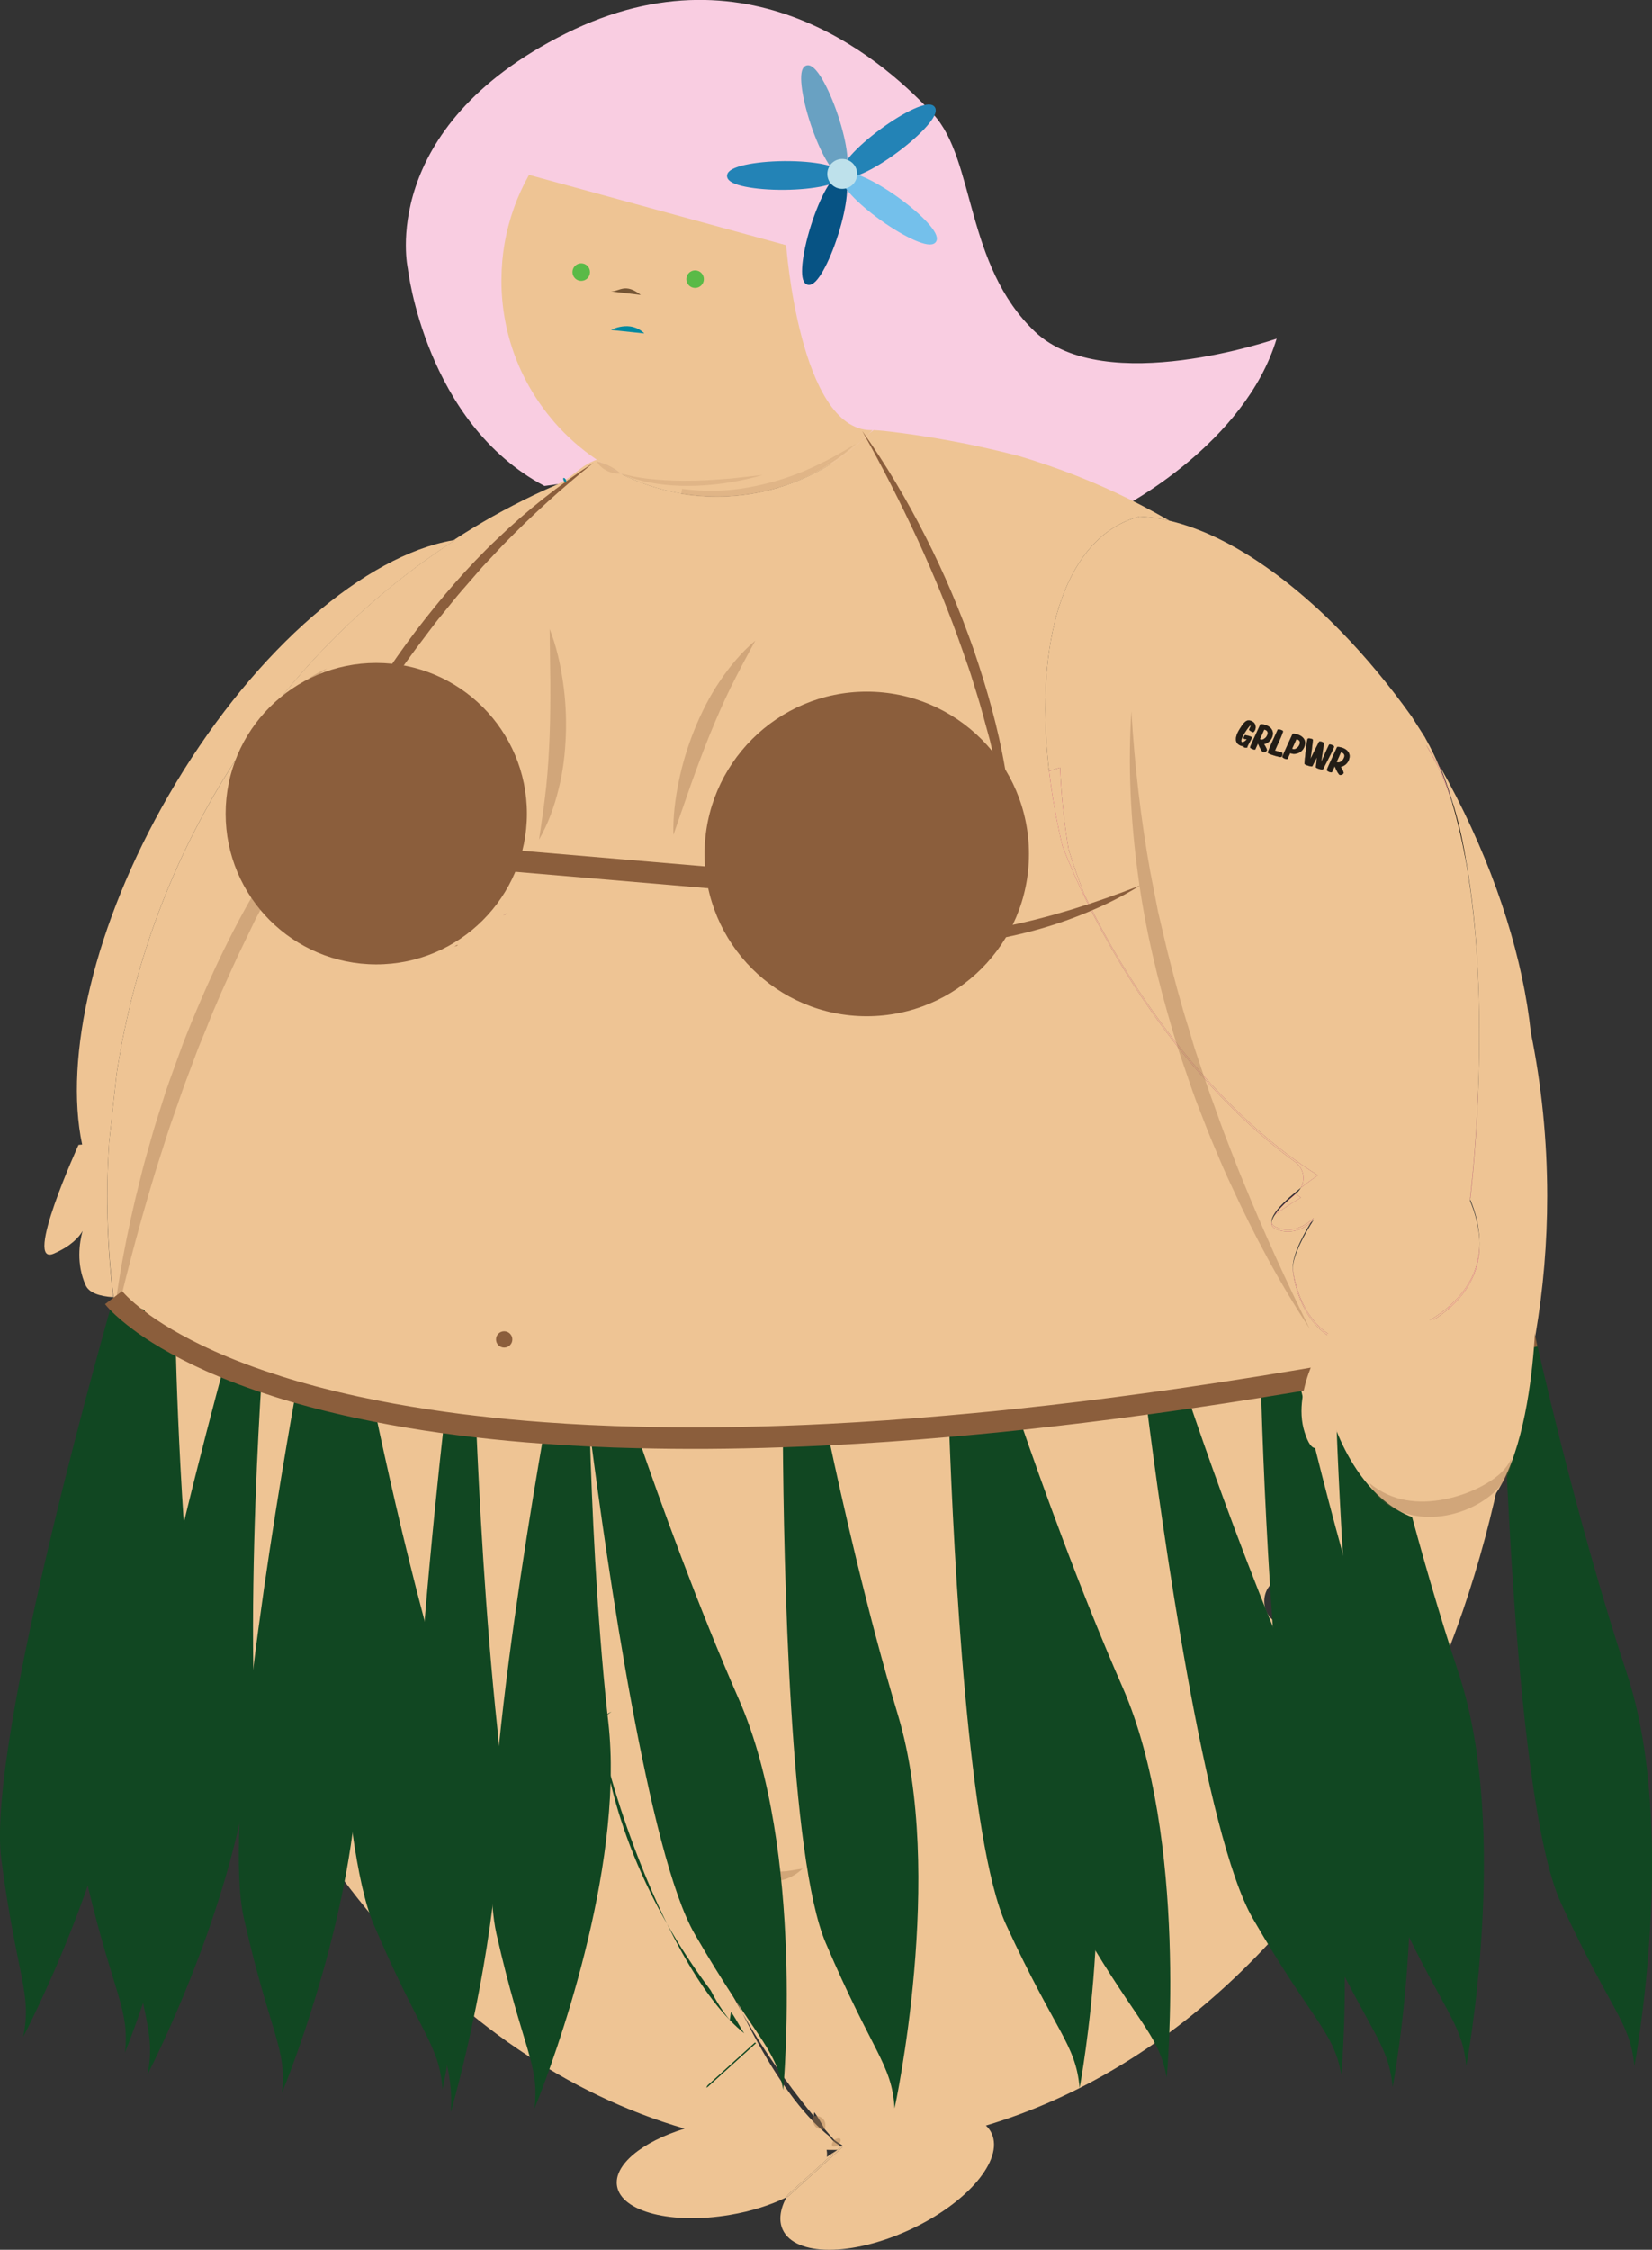 <?xml version="1.0" encoding="utf-8"?>
<!-- Generator: Adobe Illustrator 25.2.0, SVG Export Plug-In . SVG Version: 6.00 Build 0)  -->
<svg version="1.1" id="Layer_1" xmlns="http://www.w3.org/2000/svg" xmlns:xlink="http://www.w3.org/1999/xlink" x="0px" y="0px"
	 viewBox="0 0 307.28 418.23" style="enable-background:new 0 0 307.28 418.23;" xml:space="preserve">
<rect x="0" y="0" width="307.28" height="418.23" fill="#333333" stroke="none"/>
<style type="text/css">
	.st0{fill:#F9CDE1;}
	.st1{fill:#EEC494;}
	.st2{fill:#FFFFFF;stroke:#000000;stroke-miterlimit:10;}
	.st3{fill:#EC008C;}
	.st4{opacity:0.15;}
	.st5{fill:#A97C50;}
	.st6{fill:#8B5E3C;}
	.st7{fill:#5ABA47;}
	.st8{fill:#755534;}
	.st9{opacity:0.29;}
	.st10{fill:#0088A0;}
	.st11{opacity:0.42;}
	.st12{opacity:0.64;fill:#010101;}
	.st13{opacity:0.85;}
	.st14{fill:#114722;}
	.st15{fill:none;stroke:#000000;stroke-miterlimit:10;}
	.st16{fill:#8B5E3C;stroke:#8B5E3C;stroke-width:4;stroke-miterlimit:10;}
	.st17{fill:none;stroke:#8B5E3C;stroke-width:4;stroke-miterlimit:10;}
	.st18{fill:#2383B6;stroke:#2383B6;stroke-miterlimit:10;}
	.st19{fill:#69A1C2;stroke:#69A1C2;stroke-miterlimit:10;}
	.st20{fill:#075384;stroke:#075384;stroke-miterlimit:10;}
	.st21{fill:#74C0EB;stroke:#74C0EB;stroke-miterlimit:10;}
	.st22{fill:#BEE1EB;stroke:#BEE1EB;stroke-miterlimit:10;}
</style>
<path class="st0" d="M145.58,45.37c0,0-11.73,27.37,11.73,43s51.48,5.86,51.48,5.86s22.81-11.73,28.67-31.28
	c0,0-31.93,11.08-44.96-1.3s-11.08-31.93-18.9-40.4s-33.23-32.58-68.42-14.99S75.86,49.93,75.86,49.93s3.26,28.67,25.41,40.4
	l14.33-1.95L145.58,45.37z"/>
<path class="st1" d="M84.69,100.35c-10.29,6.63-19.67,14.7-27.9,23.93c-0.21,0.24-0.42,0.48-0.63,0.72
	c-3.99,4.54-7.71,9.36-11.12,14.42c-0.03,0.04-0.06,0.09-0.09,0.13c-0.03,0.05-0.06,0.09-0.09,0.14
	c-11.69,17.44-19.8,37.8-23.16,59.87l-1.4,12.73c-0.17,2.57-0.28,5.17-0.33,7.78c-0.01,0.75-0.02,1.5-0.02,2.25
	c0,0.49,0,0.97,0.01,1.46v0.36c0.06,5.75,0.43,11.43,1.11,17c-2.58-0.17-4.52-0.82-5.15-2.25c-1.76-3.95-1.15-7.9-0.56-10.06
	c-0.66,1.16-2.12,2.78-5.31,4.19c-5.86,2.61,4.56-20.2,4.56-20.2l0.67-0.06c-3.41-16.18,2.16-40.82,16.04-64.85
	c14.81-25.66,34.98-43.45,51.32-47.16c0.59-0.14,1.16-0.25,1.74-0.34C84.48,100.38,84.59,100.37,84.69,100.35z"/>
<path class="st1" d="M162.29,79.95c-0.04,0.05-0.09,0.1-0.14,0.15c-0.11,0.11-0.21,0.22-0.32,0.33c-0.03,0.03-0.06,0.06-0.09,0.09
	c-0.81,0.82-1.66,1.6-2.55,2.33c-6.97,5.88-15.97,9.42-25.81,9.42c-2.24,0-4.44-0.18-6.58-0.54c-0.07-0.01-0.14-0.02-0.21-0.03
	c-3.95-0.68-7.7-1.93-11.17-3.68h-0.01c-0.73-0.35-1.45-0.74-2.15-1.15c-0.13-0.07-0.25-0.15-0.37-0.23
	c-0.06-0.02-0.11-0.05-0.16-0.09c-0.58-0.34-1.16-0.71-1.72-1.1c-2.97-1.99-5.65-4.38-7.98-7.07c-0.04-0.05-0.08-0.09-0.11-0.14
	c-6.02-7.01-9.65-16.12-9.65-26.08c0,0,0-0.13,0.01-0.37c0.01-2.19,0.2-4.33,0.56-6.42c0-0.02,0-0.04,0.01-0.05
	c0.79-4.58,2.35-8.9,4.55-12.8l47.83,13.07c0,0,2.47,34.15,15.71,34.37C162.06,79.96,162.17,79.96,162.29,79.95z"/>
<path class="st2" d="M272.54,159.45c-0.64-3.48-1.43-6.86-2.39-10.07C271.15,152.54,271.94,155.93,272.54,159.45z"/>
<path class="st1" d="M139.22,378.59c-0.27-0.2-0.53-0.39-0.8-0.6c-0.9-0.72-1.78-1.53-2.66-2.44c-0.01-0.01-0.02-0.03-0.03-0.04
	c-4.25-4.4-8.22-10.87-11.66-17.86c2.26,3.99,4.95,8.14,8.14,12.39c0,0.01,0,0.02,0.01,0.03c1.15,1.52,2.35,3.05,3.63,4.6
	c0.04-0.34,0.1-0.64,0.1-0.64c0.59,0.71,1.15,1.81,1.74,2.81c0,0.01,0.01,0.01,0.01,0.01C138.2,377.43,138.71,378.01,139.22,378.59z
	"/>
<path class="st1" d="M156.68,399.18l-10.12,9.16c-0.09,0.05-0.19,0.09-0.28,0.13c0.09-0.16,0.18-0.33,0.28-0.49l9.1-8.24l0.09-0.08
	l0.7-0.63C156.52,399.09,156.6,399.13,156.68,399.18z"/>
<path class="st2" d="M265.29,138.48c0-0.01-0.01-0.01-0.01-0.01c-0.01-0.03-0.01-0.04-0.01-0.05
	C265.28,138.43,265.29,138.45,265.29,138.48z"/>
<path class="st3" d="M84.27,156.93c-0.04,0.11-0.08,0.21-0.12,0.33c0.02-0.09,0.05-0.18,0.09-0.26
	C84.25,156.98,84.26,156.95,84.27,156.93z"/>
<path class="st3" d="M94.42,169.85c-0.01,0.01-0.01,0.01-0.02,0.01c-0.23,0.09-0.48,0.19-0.77,0.29c0.17-0.09,0.33-0.19,0.49-0.3
	H94.42z"/>
<path class="st3" d="M241.97,220.79c0.89-1.58,0.51-3.66-1.07-4.8c-11.33-8.17-22.89-20.92-32.43-36.75
	c-2.23-3.71-4.26-7.44-6.08-11.16c-1.78-3.61-3.37-7.22-4.75-10.77c-0.01-0.02-0.01-0.03-0.02-0.05c-0.25-1.04-0.47-2.07-0.69-3.08
	c-0.79-3.71-1.38-7.34-1.79-10.86c-0.01-0.05-0.01-0.11-0.02-0.16c-0.03,0.01-0.05,0.02-0.08,0.02v-0.19
	c0.02-0.01,0.04-0.01,0.06-0.02c0.01,0,0.03-0.01,0.04-0.01c0.01,0.06,0.01,0.13,0.02,0.19c0.01,0.05,0.01,0.1,0.02,0.16
	c0.41,3.41,0.99,6.92,1.75,10.51c0.22,1.01,0.44,2.04,0.69,3.08c0.03,0.07,0.06,0.16,0.09,0.24c1.17,2.99,2.49,6.01,3.94,9.05
	c0.24,0.51,0.49,1.02,0.74,1.53c1.82,3.72,3.85,7.45,6.08,11.16c10.73,17.81,24.02,31.71,36.66,39.6
	C244.86,218.66,243.52,219.58,241.97,220.79z"/>
<path class="st3" d="M244.36,226.4c-0.01,0.02-0.03,0.05-0.04,0.08c-0.07,0.09-0.14,0.21-0.25,0.37c-0.04,0.07-0.09,0.14-0.14,0.24
	c-0.03,0.05-0.07,0.1-0.11,0.16v0.01c-0.34,0.28-0.81,0.63-1.4,0.94c-0.07,0.04-0.15,0.08-0.24,0.12c-1.24,0.6-2.92,0.95-4.83,0.16
	c-0.66-0.27-0.89-0.71-0.82-1.26c0.06,0.38,0.32,0.69,0.82,0.9c1.91,0.79,3.59,0.44,4.83-0.16c0.09-0.04,0.17-0.08,0.24-0.12
	C243.49,227.28,244.18,226.58,244.36,226.4z"/>
<path class="st3" d="M274.97,202.23c-0.02,0.48-0.03,0.96-0.05,1.43c-0.01,0.24-0.02,0.47-0.03,0.7c-0.08,1.86-0.18,3.63-0.28,5.27
	c-0.02,0.35-0.04,0.68-0.06,1.01c-0.17,2.53-0.34,4.77-0.51,6.62c-0.02,0.25-0.04,0.48-0.06,0.71c-0.07,0.73-0.13,1.39-0.19,1.99
	c-0.02,0.16-0.04,0.32-0.05,0.48c-0.06,0.54-0.11,1.01-0.15,1.4c-0.02,0.12-0.03,0.23-0.04,0.33c-0.02,0.18-0.04,0.35-0.05,0.48
	c-0.01,0.04-0.01,0.08-0.02,0.12c-0.01,0.06-0.01,0.12-0.02,0.17c-0.01-0.03-0.02-0.05-0.03-0.08
	C273.43,222.86,274.5,214.32,274.97,202.23z"/>
<path class="st3" d="M275.21,231.35c0,4.1-1.52,8.34-5.92,12.07c-1.12,0.95-2.44,1.87-3.96,2.74c-4.22,2.41-7.75,3.56-10.68,3.83
	c-2.64,0.25-4.81-0.22-6.58-1.11c-5.94-2.99-7.45-10.78-7.59-12.78c-0.01-0.12-0.01-0.24,0-0.36c0.01,0.09,0.01,0.19,0.03,0.3
	c0.07,0.71,0.27,1.86,0.67,3.2c0.04,0.13,0.08,0.27,0.13,0.42c0.07,0.25,0.16,0.5,0.26,0.76c0.05,0.14,0.1,0.29,0.16,0.43
	c0.08,0.22,0.17,0.44,0.27,0.67c0.09,0.23,0.2,0.46,0.31,0.69c0.1,0.23,0.22,0.46,0.34,0.68c0.11,0.21,0.22,0.41,0.34,0.61
	c0.15,0.28,0.32,0.55,0.5,0.82c0.15,0.22,0.3,0.43,0.46,0.65c0.14,0.2,0.3,0.39,0.46,0.58c0.16,0.2,0.32,0.39,0.51,0.57
	c0.15,0.17,0.31,0.34,0.48,0.49c0.49,0.49,1.04,0.93,1.64,1.32c0.18,0.11,0.36,0.23,0.56,0.34c0.15,0.08,0.3,0.17,0.46,0.25
	c0.03,0.01,0.06,0.03,0.1,0.04c0.05,0.03,0.11,0.06,0.16,0.08c0.18,0.09,0.36,0.17,0.55,0.24c0.14,0.06,0.29,0.12,0.44,0.16
	c0.33,0.13,0.67,0.23,1.02,0.3c0.11,0.04,0.21,0.07,0.32,0.08c0.03,0.02,0.07,0.02,0.1,0.02c0.1,0.03,0.19,0.05,0.29,0.06
	c0.01,0.01,0.02,0.01,0.03,0c0.36,0.08,0.74,0.13,1.13,0.15c0.08,0.01,0.17,0.02,0.25,0.02c0.27,0.02,0.55,0.03,0.83,0.03
	c0.42,0,0.85-0.02,1.29-0.06c0.23-0.02,0.47-0.04,0.71-0.08c0.32-0.04,0.65-0.09,0.98-0.16c0.16-0.02,0.32-0.06,0.49-0.1
	c0.23-0.04,0.46-0.09,0.69-0.16c0.23-0.05,0.47-0.12,0.71-0.19c0.22-0.06,0.43-0.12,0.65-0.2c0.64-0.2,1.31-0.44,1.99-0.72
	c0.18-0.07,0.37-0.15,0.55-0.23c1.26-0.53,2.58-1.2,3.99-2c1.52-0.87,2.84-1.79,3.96-2.74c0.12-0.1,0.23-0.2,0.34-0.3
	C273.65,239.22,275.12,235.23,275.21,231.35z"/>
<path class="st3" d="M202.39,168.08c-1.78-3.61-3.37-7.22-4.75-10.77c-0.01-0.02-0.01-0.03-0.02-0.05
	c-0.25-1.04-0.47-2.07-0.69-3.08c-0.79-3.71-1.38-7.34-1.79-10.86c0.01,0,0.03-0.01,0.04-0.01c0.88-0.27,1.56-0.48,2.01-0.63
	c0.15,3.91,0.51,7.97,1.1,12.15c0.15,1.03,0.3,2.07,0.48,3.12c0.03,0.08,0.05,0.17,0.08,0.25c0.83,2.63,1.76,5.3,2.8,7.99
	C201.89,166.82,202.14,167.45,202.39,168.08z"/>
<path class="st3" d="M241.97,222.63c-0.36,0.21-2.63,1.55-4.81,3.17c0.82-1.22,2.36-2.64,3.86-3.88
	C241.34,222.17,241.65,222.4,241.97,222.63z"/>
<path class="st3" d="M265.33,138.58c-0.01-0.02-0.01-0.03-0.02-0.05c-0.01-0.02-0.01-0.04-0.02-0.05c0.86,1.41,1.71,2.84,2.54,4.31
	c0,0.01,0.01,0.02,0.01,0.03c0.81,1.94,1.53,3.99,2.17,6.11c-0.74-2.29-1.6-4.46-2.58-6.48
	C267.91,143.26,265.86,139.54,265.33,138.58z"/>
<path class="st3" d="M275.21,231.35c0,4.1-1.52,8.34-5.92,12.07c0.12-0.22,0.24-0.44,0.34-0.66
	C273.65,239.22,275.12,235.23,275.21,231.35z"/>
<path class="st3" d="M274.97,202.23c-0.02,0.48-0.03,0.96-0.05,1.43c-0.01,0.24-0.02,0.47-0.03,0.7c-0.08,1.86-0.18,3.63-0.28,5.27
	c-0.02,0.35-0.04,0.68-0.06,1.01c-0.17,2.53-0.34,4.77-0.51,6.62c-0.02,0.25-0.04,0.48-0.06,0.71c-0.07,0.73-0.13,1.39-0.19,1.99
	c-0.02,0.16-0.04,0.32-0.05,0.48c-0.06,0.54-0.11,1.01-0.15,1.4c-0.02,0.12-0.03,0.23-0.04,0.33c-0.02,0.18-0.04,0.35-0.05,0.48
	c-0.01,0.04-0.01,0.08-0.02,0.12c-0.01,0.06-0.01,0.12-0.02,0.17c-0.01-0.03-0.02-0.05-0.03-0.08
	C273.43,222.86,274.5,214.32,274.97,202.23z"/>
<path class="st1" d="M284.74,191.92c-1.41-13.25-6.05-28.58-13.86-43.83c-0.99-1.92-2-3.8-3.04-5.63c0.81,1.94,1.53,3.99,2.17,6.11
	c0.05,0.15,0.1,0.3,0.14,0.45c1,3.16,1.79,6.55,2.39,10.07c0.03,0.15,0.06,0.3,0.08,0.45c1.19,6.58,1.88,13.5,2.22,20.25
	c0.03,0.51,0.05,1.02,0.07,1.53c0.06,1.01,0.09,2,0.12,2.99c0.02,0.42,0.03,0.84,0.04,1.26c0.03,0.93,0.05,1.85,0.06,2.77
	c0.04,2.85,0.03,5.63-0.01,8.29c0,0.38-0.01,0.75-0.02,1.13c0,0.13,0,0.27-0.01,0.4l-0.03,1.32c-0.01,0.42-0.02,0.84-0.04,1.26v0.08
	c-0.01,0.35-0.02,0.7-0.04,1.05c0,0.12,0,0.24-0.01,0.36c-0.02,0.48-0.03,0.96-0.05,1.43c-0.01,0.24-0.02,0.47-0.03,0.7
	c-0.08,1.86-0.18,3.63-0.28,5.27c-0.02,0.35-0.04,0.68-0.06,1.01c-0.17,2.53-0.34,4.77-0.51,6.62c-0.02,0.25-0.04,0.48-0.06,0.71
	c-0.07,0.73-0.13,1.39-0.19,1.99c-0.02,0.16-0.04,0.32-0.05,0.48c-0.06,0.54-0.11,1.01-0.15,1.4c-0.02,0.12-0.03,0.23-0.04,0.33
	c-0.02,0.18-0.04,0.35-0.05,0.48c-0.01,0.04-0.01,0.08-0.02,0.12c-0.01,0.06-0.01,0.12-0.02,0.17v0.01
	c0.95,2.29,1.64,4.83,1.73,7.47c0.01,0.21,0.02,0.41,0.02,0.61v0.32c0,4.1-1.52,8.34-5.92,12.07c-1.12,0.95-2.44,1.87-3.96,2.74
	c-20.73,11.86-24.63-6.8-24.85-10.06c-0.01-0.12-0.01-0.24,0-0.36v-0.07c-0.02-0.3-0.01-0.63,0.06-0.97
	c0.03-0.19,0.05-0.37,0.1-0.56c0.03-0.13,0.06-0.27,0.1-0.4c0.04-0.12,0.07-0.24,0.11-0.37c0.49-1.6,1.37-3.36,2.14-4.71
	c0.06-0.11,0.12-0.21,0.18-0.32c0.03-0.04,0.05-0.08,0.07-0.12c0.15-0.25,0.29-0.48,0.42-0.69c0.01-0.03,0.03-0.05,0.04-0.09
	c0.04-0.06,0.08-0.12,0.12-0.18c-0.34,0.28-0.81,0.63-1.4,0.94c-0.07,0.04-0.15,0.08-0.24,0.12c-1.24,0.6-2.92,0.95-4.83,0.16
	c-0.66-0.27-0.89-0.71-0.82-1.26c0,0,0,0,0-0.01c-0.07-0.5,0.18-1.1,0.63-1.77c0.82-1.22,2.36-2.64,3.86-3.88
	c0.32-0.26,0.64-0.52,0.95-0.77c0.89-1.58,0.51-3.66-1.07-4.8c-11.33-8.17-22.89-20.92-32.43-36.75c-2.23-3.71-4.26-7.44-6.08-11.16
	c-1.78-3.61-3.37-7.22-4.75-10.77c-0.01-0.02-0.01-0.03-0.02-0.05c-0.25-1.04-0.47-2.07-0.69-3.08c-0.79-3.71-1.38-7.34-1.79-10.86
	c-0.01-0.05-0.01-0.11-0.02-0.16c-0.03,0.01-0.05,0.02-0.08,0.02v-0.19c0-0.15,0-0.3,0.01-0.46c-0.02-0.13-0.04-0.27-0.05-0.4
	c-2.42-22.67,2.78-40.65,14.98-45.48c0.64-0.25,1.31-0.47,1.98-0.65c0.31,0.01,0.63,0.03,0.96,0.06c1.32,0.1,2.67,0.3,4.06,0.61
	c0.01,0,0.01,0,0.02,0.01c0.01,0,0.01,0,0.02,0c0.18,0.03,0.36,0.08,0.54,0.13c-0.18-0.11-0.37-0.21-0.55-0.31
	c-6.11-3.51-12.51-6.51-19.14-8.96c-0.04-0.02-0.09-0.03-0.13-0.05c-0.87-0.32-1.74-0.63-2.61-0.93c-0.06-0.03-0.13-0.05-0.19-0.06
	c-1.76-0.61-3.53-1.18-5.33-1.71c-2.64-0.69-5.21-1.3-7.65-1.82c-0.03-0.01-0.06-0.02-0.08-0.02c-0.44-0.09-0.88-0.19-1.31-0.28
	c-2.85-0.58-5.5-1.06-7.85-1.44c-0.26-0.04-0.52-0.08-0.77-0.12c-3.29-0.52-5.92-0.84-7.55-1.02c-0.64-0.06-1.27-0.11-1.91-0.14
	c-0.07,0.05-0.14,0.11-0.21,0.16c-0.18,0.14-0.36,0.27-0.54,0.41c-0.81,0.82-1.66,1.6-2.55,2.33c-6.97,5.88-15.97,9.42-25.81,9.42
	c-2.24,0-4.44-0.18-6.58-0.54c-0.07-0.01-0.14-0.02-0.21-0.03c-3.95-0.68-7.7-1.93-11.17-3.68h-0.01c-0.73-0.35-1.45-0.74-2.15-1.15
	c-0.13-0.07-0.25-0.15-0.37-0.23c-0.06-0.02-0.11-0.05-0.16-0.09c-0.58-0.34-1.16-0.71-1.72-1.1c-2.5,0.87-3.8,2.42-5.75,3.71
	c-0.12,0.08-0.25,0.16-0.38,0.23c-0.01,0.01-0.03,0.02-0.04,0.03c-0.41,0.25-0.85,0.49-1.34,0.7c-0.03,0.01-0.07,0.03-0.1,0.04
	c-5.38,2.33-10.6,5.04-15.61,8.09c-1.03,0.63-2.06,1.27-3.07,1.93c-0.11,0.07-0.23,0.15-0.34,0.23c0.1-0.03,0.21-0.04,0.31-0.06
	c-10.29,6.63-19.67,14.7-27.9,23.93c-0.21,0.24-0.42,0.48-0.63,0.72c-3.99,4.54-7.71,9.36-11.12,14.42
	c-0.03,0.04-0.06,0.09-0.09,0.13c-0.03,0.05-0.06,0.09-0.09,0.14c-11.69,17.44-19.8,37.8-23.16,59.87l-1.4,12.73
	c-0.17,2.57-0.28,5.17-0.33,7.78c-0.01,0.75-0.02,1.5-0.02,2.25c0,0.49,0,0.97,0.01,1.46c0.06,5.75,0.43,11.43,1.11,17
	c1.9,15.79,6.23,30.77,12.57,44.5c0,0,1.1,0.53,3.1,1.52c0.25,0.13,0.51,0.25,0.78,0.37c0.43,0.19,0.88,0.39,1.37,0.59
	c-1.07-0.36-2.07-0.72-2.97-1.1c0.24,0.14,0.5,0.3,0.78,0.48c-0.04-0.02-0.07-0.04-0.1-0.05c-0.96-0.44-1.87-0.88-2.73-1.33
	c-0.15-0.08-0.23-0.12-0.23-0.12c14.59,55.16,49.98,97.36,93.7,110.07c-7.9,2.43-13.24,6.75-12.57,10.69
	c0.81,4.78,10.2,7.18,20.97,5.35c3.99-0.67,7.61-1.83,10.54-3.28c0.09-0.16,0.18-0.33,0.28-0.49l9.1-8.24
	c-0.65,0.41-1.27,0.82-1.86,1.24c0.04-0.41,0.04-0.8-0.03-1.2c-0.01-0.04-0.01-0.08-0.03-0.12c0.42,0.01,0.85,0.01,1.27,0.01
	c0.25,0,0.49,0,0.74-0.01l0.7-0.63c-0.15-0.09-0.3-0.18-0.45-0.28c-0.23-0.15-0.45-0.3-0.67-0.46c-0.39-0.28-0.75-0.7-1.11-1.18
	c-1.01-0.81-2-1.72-2.99-2.74c-0.01-0.01-0.02-0.03-0.03-0.04c-4.78-4.94-9.23-12.21-13.1-20.07c2.54,4.48,5.56,9.15,9.15,13.92
	c0,0.01,0,0.02,0.01,0.03c1.29,1.71,2.64,3.43,4.08,5.17c0.05-0.38,0.11-0.72,0.11-0.72c0.66,0.8,1.29,2.03,1.96,3.16
	c0,0.01,0.01,0.01,0.01,0.01c0.55,0.65,1.12,1.3,1.7,1.95c0,0,0.01,0,0.02,0.01c0.06,0.05,0.13,0.09,0.19,0.14
	c0.22,0.16,0.44,0.31,0.67,0.46c0.22,0.15,0.45,0.29,0.68,0.43l-0.23,0.21c0.07,0.06,0.15,0.1,0.23,0.15l-10.12,9.16
	c-0.09,0.05-0.19,0.09-0.28,0.13c-1.18,2.2-1.49,4.3-0.7,6.02c2.29,4.97,12.84,4.99,23.58,0.05c10.73-4.94,17.57-12.97,15.29-17.94
	c-0.26-0.56-0.62-1.05-1.07-1.46c34.93-10.43,64.49-39.71,82.26-79.37c2.37-5.27,4.52-10.73,6.46-16.35
	c2.99-8.73,5.45-17.86,7.32-27.31c5.41-15.51,8.36-32.28,8.36-49.79C287.78,211.89,286.73,201.71,284.74,191.92z M37.52,287.53
	c-0.27-0.12-0.53-0.24-0.78-0.37c1.78,0.82,3.72,1.63,5.81,2.45C40.75,288.94,39.07,288.26,37.52,287.53z M71.34,139.12
	c-0.4,4.36-10.38,3.65-13.05,3.38c-0.23-0.02-0.4-0.04-0.52-0.05c0.02-0.05,0.03-0.09,0.04-0.14c0.55-2.64,2.88-12.34,7.15-11.41
	c4.27,0.94,2.54,4.1,2.01,4.94l0.04-0.04C67.01,135.8,71.8,134.09,71.34,139.12z M87.58,153.23l-0.36-0.06
	c0.04-0.03,0.08-0.05,0.12-0.07c0.11-0.07,0.21-0.13,0.31-0.19c0.01,0.01,0.03,0.01,0.04,0.01
	C87.65,153.03,87.62,153.13,87.58,153.23z M94.4,169.86c-0.23,0.09-0.48,0.19-0.77,0.29c0.17-0.09,0.33-0.19,0.49-0.3h0.3
	C94.41,169.86,94.41,169.86,94.4,169.86z M124.68,336.87c-0.57-2.7-0.82-4.64-0.68-5.52c0.01-0.07,0.02-0.13,0.05-0.19
	c0.03,0.03,0.07,0.05,0.1,0.08c0.02,0.02,0.05,0.03,0.07,0.06c0.31-0.22,1.08-0.69,2.26-1.38c-1.28,0.84-2.01,1.36-2.11,1.49
	c0,0,0,2.7,0.75,7.38C124.96,338.12,124.81,337.47,124.68,336.87z M125.13,338.82c2.06,8.61,6.75,22.78,12.95,35.4
	C129.6,359.29,126.36,346.45,125.13,338.82z M243.7,302.66c0.01,0.02,0.02,0.04,0.03,0.07c0.6,1.35,2.65,6.39,0.46,7.34
	c-2.19,0.94-2.43-1.01-2.46-1.55l-0.01,0.02c0,0-1.58,2.29-2.98-0.09c-1.21-2.06,3.45-4.92,4.72-5.65
	C243.57,302.73,243.65,302.69,243.7,302.66z M235.32,296.44c0-0.01,0-0.01,0-0.02c0.12-0.44,0.3-0.85,0.53-1.21
	c0.64-1.04,1.69-1.72,2.88-1.72c1.98,0,3.57,1.87,3.57,4.17s-1.59,4.17-3.57,4.17c-1.97,0-3.57-1.87-3.57-4.17
	C235.16,297.24,235.21,296.83,235.32,296.44z M246.61,317.43l-0.09,0.14c-0.67,1.05-1.89,1.62-3.13,1.45l-2.27-0.29v-0.01
	l-2.59-0.35v0.04l-2.85-0.42c-1.31-0.17-2.38-1.12-2.7-2.4c-0.07-0.27-0.1-0.53-0.1-0.79c0-1.81,1.53-3.34,3.44-3.21
	c1.37,0.1,2.93,0.24,4.5,0.42l1.28,0.07l-0.01,0.08c0.82,0.11,1.63,0.23,2.4,0.37C246.74,312.92,247.85,315.51,246.61,317.43z
	 M252.99,304.33c-2.2,0-3.98-2.08-3.98-4.64c0-2.57,1.78-4.65,3.98-4.65c2.2,0,3.99,2.08,3.99,4.65
	C256.98,302.25,255.19,304.33,252.99,304.33z"/>
<path class="st1" d="M71.34,139.12c-0.4,4.36-10.38,3.65-13.05,3.38c-0.23-0.02-0.4-0.04-0.52-0.05c0.02-0.05,0.03-0.09,0.04-0.14
	c0.55-2.64,2.88-12.34,7.15-11.41c4.27,0.94,2.54,4.1,2.01,4.94l0.04-0.04C67.01,135.8,71.8,134.09,71.34,139.12z"/>
<path class="st1" d="M84.69,100.35c-10.29,6.63-19.67,14.7-27.9,23.93c-0.21,0.24-0.42,0.48-0.63,0.72
	c-3.99,4.54-7.71,9.36-11.12,14.42c-0.03,0.04-0.06,0.09-0.09,0.13c-0.02-0.01-0.04-0.02-0.06-0.03c0.03-0.04,0.06-0.09,0.09-0.13
	c0.12-0.17,0.24-0.35,0.35-0.52c0.01-0.01,0.01-0.02,0.02-0.03c3.33-4.91,6.96-9.6,10.84-14.01c0.21-0.24,0.42-0.48,0.63-0.72
	c4.93-5.53,10.27-10.64,15.98-15.28c3.71-3.02,7.58-5.83,11.58-8.42C84.48,100.38,84.59,100.37,84.69,100.35z"/>
<path class="st1" d="M84.24,157c0.01-0.02,0.02-0.05,0.03-0.07c-0.04,0.11-0.08,0.21-0.12,0.33C84.17,157.17,84.2,157.08,84.24,157z
	"/>
<path class="st1" d="M87.69,152.92c-0.04,0.11-0.07,0.21-0.11,0.31l-0.36-0.06c0.04-0.03,0.08-0.05,0.12-0.07
	C87.47,153.03,87.59,152.97,87.69,152.92z"/>
<path class="st1" d="M94.42,169.85c-0.01,0.01-0.01,0.01-0.02,0.01c-0.23,0.09-0.48,0.19-0.77,0.29c0.17-0.09,0.33-0.19,0.49-0.3
	H94.42z"/>
<path class="st1" d="M161.74,80.52c-0.81,0.82-1.66,1.6-2.55,2.33c-6.97,5.88-15.97,9.42-25.81,9.42c-2.24,0-4.44-0.18-6.58-0.54
	c-0.07-0.01-0.14-0.02-0.21-0.03c-3.95-0.68-7.7-1.93-11.17-3.68h-0.01c-0.73-0.35-1.45-0.74-2.15-1.15
	c-0.13-0.07-0.25-0.15-0.37-0.23c-0.06-0.02-0.11-0.05-0.16-0.09c-0.58-0.34-1.16-0.71-1.72-1.1c0.01,0,0.03-0.01,0.04-0.01
	c0.24,0.15,0.95,0.58,2.01,1.14c1.15,0.61,2.73,1.37,4.58,2.11c0.01,0.01,0.02,0.01,0.04,0.01c2.57,1.04,5.69,2.02,8.94,2.47
	l0.21,0.03c1.56,0.27,3.15,0.42,4.77,0.5c0.12,0.01,0.24,0.01,0.36,0.01c0.48,0.02,0.96,0.03,1.45,0.03
	c9.34,0,17.93-3.19,24.74-8.55c0.03-0.02,0.05-0.04,0.07-0.05c0.34-0.27,0.67-0.54,1-0.82C160.05,81.76,160.89,81.15,161.74,80.52z"
	/>
<path class="st1" d="M195.16,143.15c-0.01,0.01-0.03,0.01-0.04,0.01c-0.03,0.01-0.05,0.02-0.08,0.02v-0.19c0-0.15,0-0.3,0.01-0.46
	c0.01,0.15,0.03,0.29,0.05,0.44c0.01,0,0.03-0.01,0.04-0.01C195.15,143.02,195.15,143.09,195.16,143.15z"/>
<g class="st4">
	<path class="st5" d="M159.19,82.49c-6.97,5.88-15.97,9.42-25.81,9.42c-2.24,0-4.44-0.18-6.58-0.54
		C135.03,92.46,146.35,91.28,159.19,82.49z"/>
	<path class="st6" d="M159.19,82.49c-2.14,1.94-4.53,3.62-7.06,5.05c-2.55,1.39-5.26,2.51-8.06,3.33c-2.8,0.82-5.71,1.27-8.62,1.44
		c-2.92,0.17-5.85,0.02-8.74-0.45l0.15-0.99c2.8,0.37,5.64,0.45,8.47,0.24c2.83-0.22,5.62-0.78,8.36-1.52
		c2.74-0.76,5.42-1.75,7.99-2.98c1.29-0.61,2.58-1.23,3.81-1.94C156.72,84,158.05,83.21,159.19,82.49z M159.19,82.49
		c-0.62,0.4-1.22,0.84-1.78,1.25c-0.55,0.41-1.18,0.78-1.78,1.16c-1.2,0.78-2.47,1.47-3.73,2.15c-2.55,1.33-5.23,2.42-7.99,3.28
		c-5.52,1.72-11.41,2.25-17.17,1.53l0.15-0.99c2.81,0.48,5.68,0.66,8.53,0.52c2.85-0.13,5.69-0.59,8.46-1.28
		c2.77-0.72,5.46-1.74,8.03-3.02C154.48,85.84,156.9,84.26,159.19,82.49z"/>
</g>
<path class="st1" d="M267.43,142.45c0.98,2.02,1.84,4.19,2.58,6.48c-0.64-2.12-1.36-4.17-2.17-6.11c0-0.01-0.01-0.02-0.01-0.03
	c-0.83-1.47-1.68-2.9-2.54-4.31c0.01,0.01,0.01,0.03,0.02,0.05c0.01,0.02,0.01,0.03,0.02,0.05
	C265.86,139.54,267.91,143.26,267.43,142.45z M273.43,222.86c0.01,0.03,0.02,0.05,0.03,0.08c0.01-0.05,0.01-0.11,0.02-0.17
	c0.01-0.04,0.01-0.08,0.02-0.12c0.01-0.13,0.03-0.3,0.05-0.48c0.01-0.1,0.02-0.21,0.04-0.33c0.04-0.39,0.09-0.86,0.15-1.4
	c0.01-0.16,0.03-0.32,0.05-0.48c0.06-0.6,0.12-1.26,0.19-1.99c0.02-0.23,0.04-0.46,0.06-0.71c0.17-1.85,0.34-4.09,0.51-6.62
	c0.02-0.33,0.04-0.66,0.06-1.01c0.1-1.64,0.2-3.41,0.28-5.27c0.01-0.23,0.02-0.46,0.03-0.7c0.02-0.47,0.03-0.95,0.05-1.43
	C274.5,214.32,273.43,222.86,273.43,222.86z M269.63,242.76c-0.1,0.22-0.22,0.44-0.34,0.66c4.4-3.73,5.92-7.97,5.92-12.07
	C275.12,235.23,273.65,239.22,269.63,242.76z M245.13,218.48c-7.94-4.95-16.11-12.26-23.77-21.43c0,0,0-0.01-0.01-0.02
	c-4.54-5.44-8.89-11.53-12.88-18.15c-2.23-3.71-4.26-7.44-6.08-11.16c-0.25-0.51-0.5-1.02-0.74-1.53c-1.04-2.69-1.97-5.36-2.8-7.99
	c-0.03-0.08-0.05-0.17-0.08-0.25c-0.18-1.05-0.33-2.09-0.48-3.12c-0.59-4.18-0.95-8.24-1.1-12.15c-0.45,0.15-1.13,0.36-2.01,0.63
	c-0.01-0.06-0.01-0.11-0.02-0.16c-0.01-0.06-0.01-0.13-0.02-0.19c-0.01,0-0.03,0.01-0.04,0.01c0,0.06,0.01,0.12,0.02,0.19
	c0.01,0.05,0.01,0.11,0.02,0.16c0.41,3.52,1,7.15,1.79,10.86c0.22,1.01,0.44,2.04,0.69,3.08c0.01,0.02,0.01,0.03,0.02,0.05
	c1.38,3.55,2.97,7.16,4.75,10.77c1.82,3.72,3.85,7.45,6.08,11.16c4.05,6.73,8.47,12.9,13.08,18.39
	c6.24,7.45,12.83,13.66,19.35,18.36c1.58,1.14,1.96,3.22,1.07,4.8C243.52,219.58,244.86,218.66,245.13,218.48z"/>
<path class="st1" d="M275.19,230.42c-0.02-0.2-0.03-0.4-0.05-0.6c-0.02-0.24-0.05-0.48-0.08-0.71c-0.27-2.07-0.87-4.07-1.63-5.89
	c0,0,0.01-0.09,0.03-0.27v-0.01c-0.01-0.03-0.02-0.05-0.03-0.08c0,0,1.07-8.54,1.54-20.63c0.01-0.12,0.01-0.24,0.01-0.36
	c0.02-0.35,0.03-0.7,0.04-1.05v-0.08c0.02-0.42,0.03-0.84,0.04-1.26l0.03-1.32c0.01-0.13,0.01-0.27,0.01-0.4
	c0.01-0.38,0.02-0.75,0.02-1.13c0.04-2.66,0.05-5.44,0.01-8.29c-0.01-0.92-0.03-1.84-0.06-2.77c-0.01-0.42-0.02-0.84-0.04-1.26
	c-0.03-0.99-0.07-1.99-0.12-2.99c-0.02-0.51-0.04-1.02-0.07-1.53c-0.03-0.51-0.06-1.02-0.09-1.53c-0.04-0.75-0.09-1.5-0.16-2.26
	c-0.08-1.3-0.19-2.6-0.32-3.9c-0.06-0.69-0.13-1.37-0.21-2.06c-0.07-0.68-0.15-1.36-0.23-2.05c-0.08-0.68-0.17-1.36-0.26-2.04
	c-0.09-0.68-0.19-1.36-0.29-2.03c-0.1-0.66-0.2-1.32-0.3-1.98c-0.12-0.68-0.24-1.36-0.36-2.04c-0.02-0.15-0.05-0.3-0.08-0.45
	c-0.64-3.48-1.43-6.86-2.39-10.07c-0.04-0.15-0.09-0.3-0.14-0.45c-0.74-2.29-1.6-4.46-2.58-6.48c0.48,0.81-1.57-2.91-2.1-3.87
	c-0.01-0.02-0.01-0.03-0.02-0.05c-0.01-0.02-0.01-0.04-0.02-0.05c0.86,1.41,1.71,2.84,2.54,4.31c-0.83-2.01-1.75-3.92-2.77-5.69
	c0.02,0.03,0.03,0.05,0.06,0.07c-0.21-0.35-1.92-3-2.42-3.78c-0.01-0.02-0.01-0.03-0.02-0.05c-0.01-0.02-0.04-0.04-0.04-0.06
	c-0.02-0.04-0.04-0.07-0.05-0.09c-0.01,0-0.02-0.01-0.03-0.02c-4.15-5.81-8.54-11.07-13.03-15.69c-1.04-1.07-2.08-2.1-3.13-3.1
	c-0.08-0.07-0.15-0.15-0.23-0.22c-0.77-0.73-1.54-1.44-2.32-2.12c-2.77-2.47-5.56-4.69-8.33-6.62c-0.11-0.07-0.21-0.15-0.32-0.22
	c-0.7-0.5-1.41-0.97-2.11-1.42c-0.11-0.07-0.21-0.14-0.32-0.21c-0.18-0.11-0.36-0.23-0.54-0.34c-0.11-0.07-0.22-0.13-0.32-0.2
	c-2.41-1.48-4.79-2.74-7.13-3.77c-0.13-0.05-0.25-0.11-0.37-0.16c-0.08-0.04-0.17-0.07-0.25-0.11c0,0,0,0-0.01,0
	c-1.52-0.64-3.01-1.18-4.48-1.62h-0.01c-0.59-0.18-1.18-0.34-1.76-0.48h-0.01c-0.11-0.04-0.22-0.06-0.33-0.08
	c-0.18-0.05-0.36-0.1-0.54-0.13c-0.01,0-0.01,0-0.02,0c-0.01-0.01-0.01-0.01-0.02-0.01c-1.39-0.31-2.74-0.51-4.06-0.61
	c-0.33-0.03-0.65-0.05-0.96-0.06c-0.67,0.18-1.34,0.4-1.98,0.65c-12.2,4.83-17.4,22.81-14.98,45.48c0.01,0.13,0.03,0.27,0.05,0.4
	c0.01,0.15,0.03,0.29,0.05,0.44c0.01,0,0.03-0.01,0.04-0.01c0.01,0.06,0.01,0.13,0.02,0.19c0.01,0.05,0.01,0.1,0.02,0.16
	c0.88-0.27,1.56-0.48,2.01-0.63c0.15,3.91,0.51,7.97,1.1,12.15c0.15,1.03,0.3,2.07,0.48,3.12c0.03,0.08,0.05,0.17,0.08,0.25
	c0.83,2.63,1.76,5.3,2.8,7.99c0.24,0.51,0.49,1.02,0.74,1.53c1.82,3.72,3.85,7.45,6.08,11.16c3.99,6.62,8.34,12.71,12.88,18.15
	c0.01,0.01,0.01,0.02,0.01,0.02c7.66,9.17,15.83,16.48,23.77,21.43c-0.27,0.18-1.61,1.1-3.16,2.31c-0.21,0.4-0.51,0.77-0.89,1.08
	c-0.02,0.02-0.04,0.03-0.06,0.05c0.32,0.25,0.63,0.48,0.95,0.71c-0.36,0.21-2.63,1.55-4.81,3.17c-0.35,0.51-0.57,0.99-0.63,1.41
	c0,0.01,0,0.01,0,0.01c0.06,0.38,0.32,0.69,0.82,0.9c1.91,0.79,3.59,0.44,4.83-0.16c0.09-0.04,0.17-0.08,0.24-0.12
	c1.07-0.56,1.76-1.26,1.94-1.44c-0.01,0.02-0.03,0.05-0.04,0.08c-0.07,0.09-0.14,0.21-0.25,0.37c-0.04,0.07-0.09,0.14-0.14,0.24
	c-0.03,0.05-0.07,0.1-0.11,0.16c0.28-0.22,0.46-0.41,0.54-0.49c-0.01,0.02-0.03,0.05-0.04,0.08c-0.07,0.09-0.14,0.21-0.25,0.37
	c-0.04,0.07-0.09,0.14-0.14,0.24c-0.07,0.1-0.15,0.23-0.23,0.35c-0.01,0.04-0.03,0.06-0.04,0.09c-0.13,0.21-0.27,0.44-0.42,0.69
	c-0.02,0.04-0.04,0.08-0.07,0.12c-0.06,0.11-0.12,0.21-0.18,0.32c-0.77,1.35-1.65,3.11-2.14,4.71c-0.04,0.13-0.07,0.25-0.11,0.37
	c-0.04,0.13-0.07,0.27-0.1,0.4c-0.05,0.19-0.07,0.37-0.1,0.56c-0.04,0.21-0.06,0.42-0.06,0.61v0.07c0.01,0.09,0.02,0.19,0.03,0.3
	c0.07,0.71,0.27,1.86,0.67,3.2c0.04,0.14,0.08,0.28,0.13,0.42c0.07,0.25,0.16,0.5,0.26,0.76c0.05,0.14,0.1,0.29,0.16,0.43
	c0.08,0.22,0.17,0.45,0.27,0.67c0.1,0.23,0.2,0.46,0.31,0.69c0.1,0.23,0.22,0.46,0.34,0.68c0.11,0.2,0.22,0.41,0.34,0.61
	c0.15,0.28,0.32,0.55,0.5,0.82c0.15,0.22,0.3,0.44,0.46,0.65c0.15,0.2,0.3,0.39,0.46,0.58c0.16,0.2,0.33,0.39,0.51,0.57
	c0.15,0.17,0.31,0.33,0.48,0.49c0.49,0.49,1.04,0.93,1.64,1.32c0.18,0.11,0.36,0.23,0.56,0.34c0.15,0.08,0.3,0.17,0.46,0.25
	c0.03,0.01,0.06,0.03,0.1,0.04c0.05,0.03,0.11,0.06,0.16,0.08c0.18,0.09,0.36,0.17,0.55,0.24c0.14,0.06,0.29,0.11,0.44,0.16
	c0.33,0.13,0.67,0.23,1.02,0.3c0.1,0.03,0.21,0.06,0.32,0.08c0.03,0.02,0.07,0.02,0.1,0.02c0.1,0.03,0.19,0.05,0.29,0.06
	c0.01,0.01,0.02,0.01,0.03,0c0.36,0.08,0.74,0.13,1.13,0.15c0.08,0.01,0.16,0.02,0.25,0.02c0.27,0.02,0.55,0.03,0.83,0.03
	c0.41,0,0.85-0.02,1.29-0.06c0.23-0.02,0.47-0.05,0.71-0.08c0.32-0.04,0.65-0.09,0.98-0.16c0.16-0.03,0.33-0.06,0.49-0.1
	c0.23-0.04,0.46-0.09,0.69-0.16c0.23-0.06,0.47-0.12,0.71-0.19c0.21-0.06,0.43-0.13,0.65-0.2c0.64-0.2,1.31-0.44,1.99-0.72
	c0.18-0.07,0.36-0.15,0.55-0.23c1.26-0.53,2.58-1.2,3.99-2c1.52-0.87,2.84-1.79,3.96-2.74c0.12-0.1,0.23-0.2,0.34-0.3
	c4.02-3.54,5.49-7.53,5.58-11.41v-0.32C275.21,230.83,275.2,230.63,275.19,230.42z M232.04,138.78c-0.01,0.04-0.02,0.07-0.01,0.08
	c0,0.02,0,0.04-0.01,0.05c-0.01,0.04-0.06,0.06-0.14,0.07c-0.12,0.02-0.26,0.01-0.41-0.04c-0.06-0.02-0.11-0.04-0.14-0.07
	c-0.03-0.03-0.03-0.09,0-0.19l0.02-0.05c-0.14,0.07-0.3,0.07-0.5,0.01l-0.09-0.03c-0.79-0.32-1.05-0.93-0.78-1.84
	c0.11-0.37,0.3-0.78,0.59-1.24c0.33-0.55,0.62-0.95,0.86-1.19c0.24-0.25,0.47-0.39,0.67-0.42c0.17-0.03,0.33-0.01,0.51,0.04
	l0.14,0.05c0.38,0.16,0.62,0.39,0.72,0.67c0.11,0.29,0.12,0.56,0.05,0.82c-0.08,0.27-0.2,0.47-0.36,0.59
	c-0.04,0.02-0.09,0.02-0.17,0c-0.03-0.01-0.09-0.04-0.17-0.07c-0.08-0.04-0.17-0.1-0.29-0.18c-0.11-0.08-0.18-0.14-0.2-0.18
	c0-0.02,0-0.04,0.01-0.07c0.01-0.03,0.05-0.11,0.11-0.24c0.08-0.14,0.13-0.25,0.16-0.33c0.02-0.08,0.02-0.14-0.01-0.17
	c-0.05-0.01-0.17,0.11-0.37,0.37c-0.21,0.26-0.42,0.57-0.66,0.94c-0.33,0.54-0.55,0.96-0.64,1.27c-0.09,0.3-0.05,0.48,0.12,0.53
	c0.1,0.03,0.23-0.01,0.39-0.11c0.16-0.11,0.31-0.25,0.47-0.42l-0.33-0.05l-0.1-0.03c-0.11-0.04-0.17-0.07-0.17-0.1
	c-0.01-0.03,0-0.08,0.02-0.14c0.04-0.13,0.09-0.25,0.16-0.36c0.05-0.09,0.1-0.12,0.15-0.11l0.16,0.03c0.17,0.03,0.34,0.08,0.52,0.13
	c0.28,0.08,0.45,0.16,0.51,0.23c0.02,0.04,0.01,0.1-0.01,0.19c-0.05,0.15-0.19,0.44-0.44,0.87
	C232.18,138.47,232.06,138.7,232.04,138.78z M235.63,139.53c-0.09,0.13-0.21,0.22-0.34,0.27c-0.13,0.04-0.24,0.05-0.33,0.02
	c-0.22-0.06-0.55-0.6-0.97-1.6c-0.24,0.5-0.39,0.85-0.47,1.04c-0.03,0.1-0.18,0.11-0.43,0.03c-0.16-0.05-0.3-0.11-0.42-0.19
	c-0.11-0.08-0.16-0.15-0.15-0.21c0.08-0.26,0.58-1.38,1.51-3.38l0.39-0.85c0.05-0.06,0.17-0.07,0.38-0.04
	c0.2,0.03,0.35,0.06,0.46,0.1c0.71,0.21,1.17,0.55,1.39,1.04c0.15,0.32,0.17,0.68,0.05,1.08c-0.03,0.11-0.07,0.21-0.12,0.33
	c-0.31,0.61-0.79,0.99-1.45,1.16c0.39,0.61,0.57,1,0.52,1.17L235.63,139.53z M238.07,140.73l-0.22-0.06
	c-0.22-0.05-0.42-0.1-0.6-0.15l-0.33-0.1c-0.79-0.23-1.16-0.43-1.11-0.6c0.06-0.19,0.34-0.85,0.84-1.97c0.33-0.74,0.66-1.48,1-2.21
	c0.05-0.09,0.23-0.09,0.51,0c0.29,0.08,0.45,0.17,0.49,0.27c0.01,0.03,0,0.09-0.03,0.2c-0.12,0.41-0.54,1.39-1.25,2.93
	c-0.08,0.17-0.15,0.33-0.21,0.48l1.21,0.33c0.11,0.04,0.17,0.13,0.18,0.25c0.01,0.12,0,0.22-0.02,0.29
	C238.45,140.67,238.29,140.78,238.07,140.73z M241.54,139.97c-0.46,0.2-0.9,0.23-1.33,0.11c-0.07-0.03-0.15-0.05-0.22-0.08
	c-0.24,0.5-0.39,0.85-0.47,1.04c-0.04,0.09-0.18,0.1-0.43,0.03c-0.17-0.05-0.31-0.12-0.43-0.21c-0.11-0.07-0.15-0.14-0.13-0.22
	c0.06-0.2,0.35-0.85,0.86-1.97c0.22-0.5,0.44-0.96,0.63-1.38c0.2-0.42,0.33-0.7,0.4-0.85c0.05-0.06,0.17-0.07,0.38-0.04
	c0.2,0.03,0.35,0.06,0.45,0.09c0.71,0.21,1.18,0.56,1.4,1.05c0.15,0.31,0.16,0.67,0.04,1.07
	C242.5,139.26,242.11,139.71,241.54,139.97z M245.39,142.94c-0.18-0.05-0.33-0.11-0.45-0.17c-0.13-0.07-0.19-0.12-0.19-0.16
	c0.03-0.16,0.1-0.75,0.2-1.79c-0.48,0.89-0.75,1.42-0.83,1.6c-0.04,0.08-0.3,0.06-0.77-0.08c-0.47-0.14-0.7-0.27-0.71-0.38
	c0.02-0.47,0.11-1.31,0.25-2.51c0.11-1.05,0.22-1.72,0.3-2.02c0.02-0.06,0.04-0.11,0.07-0.13c0.05-0.04,0.15-0.05,0.31-0.04
	c0.12,0.01,0.23,0.03,0.34,0.06c0.03,0.01,0.09,0.04,0.18,0.07c0.08,0.03,0.13,0.09,0.13,0.17c-0.08,0.8-0.23,1.95-0.44,3.46
	c0.15-0.32,0.42-0.87,0.81-1.65c0.48-0.95,0.73-1.44,0.76-1.49c0.04-0.04,0.12-0.06,0.24-0.05c0.09,0.01,0.17,0.02,0.25,0.05
	c0.05,0.01,0.12,0.04,0.22,0.08c0.09,0.04,0.15,0.12,0.2,0.23c-0.02,0.15-0.09,0.69-0.23,1.62c-0.16,1.08-0.25,1.68-0.27,1.8
	c0.68-1.56,1.17-2.61,1.44-3.17c0.06-0.08,0.18-0.08,0.39-0.02c0.11,0.03,0.22,0.08,0.34,0.14c0.13,0.07,0.2,0.13,0.22,0.19
	c0,0.03-0.01,0.07-0.02,0.13c-0.1,0.33-0.55,1.25-1.34,2.77c-0.33,0.62-0.55,1.06-0.65,1.29
	C246.06,143.07,245.81,143.07,245.39,142.94z M247.36,143.53c-0.17-0.05-0.31-0.12-0.42-0.2c-0.12-0.08-0.17-0.15-0.15-0.21
	c0.08-0.26,0.58-1.38,1.51-3.38l0.39-0.85c0.05-0.06,0.17-0.07,0.37-0.04c0.21,0.03,0.36,0.07,0.47,0.1
	c0.7,0.21,1.17,0.56,1.39,1.05c0.15,0.31,0.16,0.67,0.04,1.08c-0.03,0.1-0.07,0.21-0.11,0.32c-0.31,0.61-0.79,1-1.45,1.16
	c0.39,0.61,0.56,1,0.51,1.17l-0.02,0.04c-0.09,0.13-0.2,0.21-0.33,0.26c-0.14,0.04-0.25,0.05-0.34,0.03
	c-0.21-0.07-0.54-0.6-0.96-1.61c-0.24,0.51-0.4,0.86-0.47,1.04C247.75,143.59,247.61,143.6,247.36,143.53z"/>
<path class="st1" d="M233.52,135.5c-0.08,0.27-0.2,0.47-0.36,0.59c-0.04,0.02-0.09,0.02-0.17,0c-0.03-0.01-0.09-0.04-0.17-0.07
	c-0.08-0.04-0.17-0.1-0.29-0.18c-0.11-0.08-0.18-0.14-0.2-0.18c0-0.02,0-0.04,0.01-0.07c0.01-0.03,0.05-0.11,0.11-0.24
	c0.08-0.14,0.13-0.25,0.16-0.33c0.02-0.08,0.02-0.14-0.01-0.17c-0.05-0.01-0.17,0.11-0.37,0.37c-0.21,0.26-0.42,0.57-0.66,0.94
	c-0.33,0.54-0.55,0.96-0.64,1.27c-0.09,0.3-0.05,0.48,0.12,0.53c0.1,0.03,0.23-0.01,0.39-0.11c0.16-0.11,0.31-0.25,0.47-0.42
	l-0.33-0.05l-0.1-0.03c-0.11-0.04-0.17-0.07-0.17-0.1c-0.01-0.03,0-0.08,0.02-0.14c0.04-0.13,0.09-0.25,0.16-0.36
	c0.05-0.09,0.1-0.12,0.15-0.11l0.16,0.03c0.17,0.03,0.34,0.08,0.52,0.13c0.28,0.08,0.45,0.16,0.51,0.23
	c0.02,0.04,0.01,0.1-0.01,0.19c-0.05,0.15-0.19,0.44-0.44,0.87c-0.2,0.38-0.32,0.61-0.34,0.69c-0.01,0.04-0.02,0.07-0.01,0.08
	c0,0.02,0,0.04-0.01,0.05c-0.01,0.04-0.06,0.06-0.14,0.07c-0.12,0.02-0.26,0.01-0.41-0.04c-0.06-0.02-0.11-0.04-0.14-0.07
	c-0.03-0.03-0.03-0.09,0-0.19l0.02-0.05c-0.14,0.07-0.3,0.07-0.5,0.01l-0.09-0.03c-0.79-0.32-1.05-0.93-0.78-1.84
	c0.11-0.37,0.3-0.78,0.59-1.24c0.33-0.55,0.62-0.95,0.86-1.19c0.24-0.25,0.47-0.39,0.67-0.42c0.17-0.03,0.33-0.01,0.51,0.04
	l0.14,0.05c0.38,0.16,0.62,0.39,0.72,0.67C233.58,134.97,233.59,135.24,233.52,135.5z"/>
<path class="st1" d="M236.7,136.84c-0.03,0.11-0.07,0.21-0.12,0.33c-0.31,0.61-0.79,0.99-1.45,1.16c0.39,0.61,0.57,1,0.52,1.17
	l-0.02,0.03c-0.09,0.13-0.21,0.22-0.34,0.27c-0.13,0.04-0.24,0.05-0.33,0.02c-0.22-0.06-0.55-0.6-0.97-1.6
	c-0.24,0.5-0.39,0.85-0.47,1.04c-0.03,0.1-0.18,0.11-0.43,0.03c-0.16-0.05-0.3-0.11-0.42-0.19c-0.11-0.08-0.16-0.15-0.15-0.21
	c0.08-0.26,0.58-1.38,1.51-3.38l0.39-0.85c0.05-0.06,0.17-0.07,0.38-0.04c0.2,0.03,0.35,0.06,0.46,0.1
	c0.71,0.21,1.17,0.55,1.39,1.04C236.8,136.08,236.82,136.44,236.7,136.84z"/>
<path class="st1" d="M237.37,139.04c-0.08,0.17-0.15,0.33-0.21,0.48l1.21,0.33c0.11,0.04,0.17,0.13,0.18,0.25
	c0.01,0.12,0,0.22-0.02,0.29c-0.08,0.28-0.24,0.39-0.46,0.34l-0.22-0.06c-0.22-0.05-0.42-0.1-0.6-0.15l-0.33-0.1
	c-0.79-0.23-1.16-0.43-1.11-0.6c0.06-0.19,0.34-0.85,0.84-1.97c0.33-0.74,0.66-1.48,1-2.21c0.05-0.09,0.23-0.09,0.51,0
	c0.29,0.08,0.45,0.17,0.49,0.27c0.01,0.03,0,0.09-0.03,0.2C238.5,136.52,238.08,137.5,237.37,139.04z"/>
<path class="st1" d="M241.97,222.63c-0.36,0.21-2.63,1.55-4.81,3.17c0.82-1.22,2.36-2.64,3.86-3.88
	C241.34,222.17,241.65,222.4,241.97,222.63z"/>
<path class="st1" d="M242.69,138.61c-0.19,0.65-0.58,1.1-1.15,1.36c-0.46,0.2-0.9,0.23-1.33,0.11c-0.07-0.03-0.15-0.05-0.22-0.08
	c-0.24,0.5-0.39,0.85-0.47,1.04c-0.04,0.09-0.18,0.1-0.43,0.03c-0.17-0.05-0.31-0.12-0.43-0.21c-0.11-0.07-0.15-0.14-0.13-0.22
	c0.06-0.2,0.35-0.85,0.86-1.97c0.22-0.5,0.44-0.96,0.63-1.38c0.2-0.42,0.33-0.7,0.4-0.85c0.05-0.06,0.17-0.07,0.38-0.04
	c0.2,0.03,0.35,0.06,0.45,0.09c0.71,0.21,1.18,0.56,1.4,1.05C242.8,137.85,242.81,138.21,242.69,138.61z"/>
<path class="st1" d="M244.36,226.4c-0.01,0.02-0.03,0.05-0.04,0.08c-0.07,0.09-0.14,0.21-0.25,0.37c-0.04,0.07-0.09,0.14-0.14,0.24
	c-0.03,0.05-0.07,0.1-0.11,0.16v0.01c-0.34,0.28-0.81,0.63-1.4,0.94c-0.07,0.04-0.15,0.08-0.24,0.12c-1.24,0.6-2.92,0.95-4.83,0.16
	c-0.66-0.27-0.89-0.71-0.82-1.26c0.06,0.38,0.32,0.69,0.82,0.9c1.91,0.79,3.59,0.44,4.83-0.16c0.09-0.04,0.17-0.08,0.24-0.12
	C243.49,227.28,244.18,226.58,244.36,226.4z"/>
<path class="st1" d="M248.15,138.75c0,0.03-0.01,0.07-0.02,0.13c-0.1,0.33-0.55,1.25-1.34,2.77c-0.33,0.62-0.55,1.06-0.65,1.29
	c-0.08,0.13-0.33,0.13-0.75,0c-0.18-0.05-0.33-0.11-0.45-0.17c-0.13-0.07-0.19-0.12-0.19-0.16c0.03-0.16,0.1-0.75,0.2-1.79
	c-0.48,0.89-0.75,1.42-0.83,1.6c-0.04,0.08-0.3,0.06-0.77-0.08c-0.47-0.14-0.7-0.27-0.71-0.38c0.02-0.47,0.11-1.31,0.25-2.51
	c0.11-1.05,0.22-1.72,0.3-2.02c0.02-0.06,0.04-0.11,0.07-0.13c0.05-0.04,0.15-0.05,0.31-0.04c0.12,0.01,0.23,0.03,0.34,0.06
	c0.03,0.01,0.09,0.04,0.18,0.07c0.08,0.03,0.13,0.09,0.13,0.17c-0.08,0.8-0.23,1.95-0.44,3.46c0.15-0.32,0.42-0.87,0.81-1.65
	c0.48-0.95,0.73-1.44,0.76-1.49c0.04-0.04,0.12-0.06,0.24-0.05c0.09,0.01,0.17,0.02,0.25,0.05c0.05,0.01,0.12,0.04,0.22,0.08
	c0.09,0.04,0.15,0.12,0.2,0.23c-0.02,0.15-0.09,0.69-0.23,1.62c-0.16,1.08-0.25,1.68-0.27,1.8c0.68-1.56,1.17-2.61,1.44-3.17
	c0.06-0.08,0.18-0.08,0.39-0.02c0.11,0.03,0.22,0.08,0.34,0.14C248.06,138.63,248.13,138.69,248.15,138.75z"/>
<path class="st1" d="M250.96,141.08c-0.03,0.1-0.07,0.21-0.11,0.32c-0.31,0.61-0.79,1-1.45,1.16c0.39,0.61,0.56,1,0.51,1.17
	l-0.02,0.04c-0.09,0.13-0.2,0.21-0.33,0.26c-0.14,0.04-0.25,0.05-0.34,0.03c-0.21-0.07-0.54-0.6-0.96-1.61
	c-0.24,0.51-0.4,0.86-0.47,1.04c-0.04,0.1-0.18,0.11-0.43,0.04c-0.17-0.05-0.31-0.12-0.42-0.2c-0.12-0.08-0.17-0.15-0.15-0.21
	c0.08-0.26,0.58-1.38,1.51-3.38l0.39-0.85c0.05-0.06,0.17-0.07,0.37-0.04c0.21,0.03,0.36,0.07,0.47,0.1
	c0.7,0.21,1.17,0.56,1.39,1.05C251.07,140.31,251.08,140.67,250.96,141.08z"/>
<path class="st1" d="M269.63,242.76c-0.1,0.22-0.22,0.44-0.34,0.66c-1.12,0.95-2.44,1.87-3.96,2.74c-4.22,2.41-7.75,3.56-10.68,3.83
	c-2.64,0.25-4.81-0.22-6.58-1.11c-5.94-2.99-7.45-10.78-7.59-12.78c-0.01-0.12-0.01-0.24,0-0.36c0.01,0.09,0.01,0.19,0.03,0.3
	c0.07,0.71,0.27,1.86,0.67,3.2c0.04,0.13,0.08,0.27,0.13,0.42c0.07,0.25,0.16,0.5,0.26,0.76c0.05,0.14,0.1,0.29,0.16,0.43
	c0.08,0.22,0.17,0.44,0.27,0.67c0.09,0.23,0.2,0.46,0.31,0.69c0.1,0.23,0.22,0.46,0.34,0.68c0.11,0.21,0.22,0.41,0.34,0.61
	c0.15,0.28,0.32,0.55,0.5,0.82c0.15,0.22,0.3,0.43,0.46,0.65c0.14,0.2,0.3,0.39,0.46,0.58c0.16,0.2,0.32,0.39,0.51,0.57
	c0.15,0.17,0.31,0.34,0.48,0.49c0.49,0.49,1.04,0.93,1.64,1.32c0.18,0.11,0.36,0.23,0.56,0.34c0.15,0.08,0.3,0.17,0.46,0.25
	c0.03,0.01,0.06,0.03,0.1,0.04c0.05,0.03,0.11,0.06,0.16,0.08c0.18,0.09,0.36,0.17,0.55,0.24c0.14,0.06,0.29,0.12,0.44,0.16
	c0.33,0.13,0.67,0.23,1.02,0.3c0.11,0.04,0.21,0.07,0.32,0.08c0.03,0.02,0.07,0.02,0.1,0.02c0.1,0.03,0.19,0.05,0.29,0.06
	c0.01,0.01,0.02,0.01,0.03,0c0.36,0.08,0.74,0.13,1.13,0.15c0.08,0.01,0.17,0.02,0.25,0.02c0.27,0.02,0.55,0.03,0.83,0.03
	c0.42,0,0.85-0.02,1.29-0.06c0.23-0.02,0.47-0.04,0.71-0.08c0.32-0.04,0.65-0.09,0.98-0.16c0.16-0.02,0.32-0.06,0.49-0.1
	c0.23-0.04,0.46-0.09,0.69-0.16c0.23-0.05,0.47-0.12,0.71-0.19c0.22-0.06,0.43-0.12,0.65-0.2c0.64-0.2,1.31-0.44,1.99-0.72
	c0.18-0.07,0.37-0.15,0.55-0.23c1.26-0.53,2.58-1.2,3.99-2c1.52-0.87,2.84-1.79,3.96-2.74
	C269.41,242.96,269.52,242.86,269.63,242.76z"/>
<circle class="st7" cx="108.11" cy="50.58" r="1.63"/>
<circle class="st7" cx="129.29" cy="51.89" r="1.63"/>
<path class="st8" d="M113.65,54.17c1.63,0,2.61-1.63,5.54,0.65L113.65,54.17z"/>
<g class="st9">
	<path class="st6" d="M243.61,247c-5.55-8.43-10.33-17.36-14.55-26.55c-1.09-2.28-2.08-4.61-3.05-6.94
		c-1.01-2.32-1.91-4.68-2.83-7.04c-0.95-2.35-1.76-4.75-2.57-7.14l-1.23-3.59l-1.12-3.63c-2.89-9.7-5.3-19.58-6.61-29.64
		c-1.36-10.04-1.86-20.19-1.21-30.26c0.6,10.08,1.75,20.04,3.52,29.89l1.44,7.37l1.72,7.31c1.23,4.85,2.48,9.69,4,14.46l1.07,3.6
		l1.19,3.56l1.19,3.56c0.4,1.19,0.86,2.35,1.27,3.53c0.84,2.36,1.67,4.72,2.6,7.05c0.91,2.33,1.79,4.68,2.76,6.99
		C234.99,228.81,239.14,237.96,243.61,247z"/>
</g>
<g>
	<path class="st6" d="M55.01,157.12c2.72-7.11,6.02-14,9.77-20.64c3.73-6.65,7.93-13.05,12.53-19.15
		c4.64-6.06,9.61-11.9,15.17-17.15C98,94.89,104,90.12,110.4,86.01c-5.95,4.75-11.54,9.86-16.82,15.27l-3.88,4.13l-3.72,4.28
		c-1.25,1.41-2.4,2.92-3.61,4.37c-1.22,1.45-2.33,2.97-3.47,4.48c-4.58,6.01-8.81,12.29-12.78,18.73
		C62.18,143.72,58.44,150.32,55.01,157.12z"/>
</g>
<g>
	<path class="st6" d="M212.04,164.61c-3.81,2.39-7.91,4.3-12.13,5.91c-4.21,1.61-8.58,2.84-13.01,3.74
		c-4.44,0.86-8.94,1.41-13.47,1.47c-4.52,0.04-9.04-0.34-13.44-1.27c4.5,0.09,8.94,0.04,13.36-0.29c1.1-0.12,2.21-0.23,3.31-0.32
		c1.1-0.1,2.2-0.29,3.29-0.43c1.1-0.13,2.19-0.32,3.28-0.51c1.09-0.17,2.18-0.37,3.26-0.61c4.35-0.84,8.64-1.96,12.89-3.25
		C203.66,167.74,207.86,166.25,212.04,164.61z"/>
</g>
<g>
	<path class="st6" d="M160.37,80.1c4.4,6.21,8.3,12.78,11.75,19.58c3.47,6.8,6.45,13.84,8.98,21.05c2.46,7.23,4.57,14.6,5.85,22.14
		c1.33,7.52,1.97,15.16,1.84,22.77c-0.65-7.59-1.8-15.07-3.37-22.46l-1.28-5.52l-1.5-5.47c-0.48-1.83-1.09-3.62-1.63-5.42
		c-0.53-1.81-1.18-3.59-1.8-5.37c-2.46-7.14-5.34-14.15-8.49-21.03C167.53,93.49,164.11,86.72,160.37,80.1z"/>
</g>
<g class="st9">
	<path class="st6" d="M20.72,248.89c0.99-10.04,2.89-20,5.38-29.79c0.59-2.46,1.28-4.89,1.99-7.32c0.67-2.44,1.46-4.84,2.23-7.25
		c0.74-2.42,1.62-4.79,2.49-7.17l1.3-3.57l1.41-3.53c3.85-9.36,8.19-18.56,13.5-27.2c5.26-8.66,11.25-16.87,18.09-24.29
		c-5.87,8.21-11.24,16.68-16.06,25.45l-3.51,6.63l-3.26,6.76c-2.09,4.54-4.17,9.1-5.98,13.76l-1.43,3.47l-1.32,3.52l-1.32,3.52
		c-0.43,1.17-0.81,2.37-1.24,3.55c-0.83,2.36-1.68,4.72-2.41,7.12c-0.76,2.39-1.55,4.77-2.25,7.17
		C25.45,229.33,22.93,239.05,20.72,248.89z"/>
</g>
<g class="st9">
	<path class="st6" d="M125.25,155.2c-0.09-3.36,0.33-6.7,1.01-9.98c0.67-3.29,1.66-6.51,2.92-9.63c1.27-3.11,2.78-6.14,4.68-8.93
		c1.87-2.8,4.05-5.41,6.62-7.58c-1.6,2.96-3.15,5.82-4.59,8.74c-1.43,2.92-2.71,5.89-3.93,8.89c-1.22,3-2.34,6.05-3.45,9.13
		L125.25,155.2z"/>
</g>
<g class="st9">
	<path class="st6" d="M102.24,116.92c1.23,3.13,1.98,6.41,2.46,9.73c0.5,3.32,0.67,6.68,0.55,10.04c-0.13,3.36-0.51,6.72-1.35,10
		c-0.8,3.27-1.96,6.47-3.63,9.38c0.49-3.33,0.97-6.55,1.32-9.78c0.34-3.23,0.53-6.46,0.65-9.7c0.12-3.24,0.13-6.49,0.12-9.76
		L102.24,116.92z"/>
</g>
<g class="st9">
	<path class="st6" d="M45.79,140.8c1.36-3.56,3.48-6.8,5.98-9.68c1.26-1.44,2.66-2.76,4.17-3.94c1.49-1.2,3.18-2.15,4.9-2.94
		c-1.53,1.13-3.02,2.26-4.4,3.53c-1.37,1.27-2.7,2.58-3.92,4c-1.24,1.4-2.4,2.86-3.53,4.37C47.89,137.66,46.81,139.19,45.79,140.8z"
		/>
</g>
<path class="st10" d="M113.65,61.33c0,0,3.58-1.95,6.19,0.65L113.65,61.33z"/>
<g class="st9">
	<path class="st6" d="M89.78,131.98c0.99,1.6,1.52,3.42,1.81,5.25c0.27,1.84,0.28,3.7,0.06,5.53c-0.22,1.83-0.66,3.62-1.3,5.34
		c-0.65,1.71-1.48,3.36-2.66,4.83c-0.01-1.88,0.18-3.64,0.36-5.38l0.62-5.14c0.21-1.7,0.4-3.39,0.57-5.1
		C89.42,135.58,89.55,133.85,89.78,131.98z"/>
</g>
<g class="st9">
	<path class="st6" d="M83.53,162.28c0.52,0.35,0.77,0.55,0.95,0.71c0.16,0.16,0.23,0.26,0.2,0.3c-0.03,0.05-0.14,0.04-0.36-0.02
		c-0.23-0.07-0.53-0.19-1.09-0.48c-0.51-0.37-0.76-0.58-0.94-0.74c-0.17-0.15-0.23-0.24-0.21-0.28c0.02-0.04,0.13-0.03,0.35,0.04
		C82.66,161.9,82.96,162.02,83.53,162.28z"/>
</g>
<g class="st11">
	<path class="st5" d="M151.34,393.38l0.01,0.01l0-0.01c0.49-0.06,0.82,0.01,1.11,0.11c0.28,0.11,0.5,0.26,0.68,0.47
		c0.17,0.2,0.29,0.45,0.35,0.74c0.05,0.31,0.07,0.64-0.08,1.12c-0.49,0.07-0.82,0.01-1.11-0.09c-0.28-0.11-0.51-0.27-0.68-0.47
		c-0.17-0.2-0.3-0.45-0.36-0.75c-0.05-0.3-0.07-0.64,0.07-1.1l0-0.01L151.34,393.38z"/>
</g>
<g class="st11">
	<path class="st5" d="M156,398.75c-0.38,0.2-0.61,0.26-0.8,0.28c-0.18,0.02-0.31-0.02-0.38-0.1c-0.07-0.08-0.1-0.21-0.06-0.38
		c0.05-0.19,0.13-0.4,0.37-0.76c0.39-0.2,0.61-0.25,0.8-0.28c0.18-0.02,0.3,0.02,0.37,0.1c0.07,0.08,0.09,0.2,0.05,0.38
		C156.32,398.17,156.23,398.39,156,398.75z"/>
</g>
<g class="st4">
	<path class="st6" d="M141.83,88.3c-1.96,0.57-3.95,1.01-5.96,1.34c-2.01,0.35-4.05,0.55-6.09,0.64c-4.08,0.17-8.24-0.17-12.14-1.4
		l0.04,0.01c-0.06,0-0.12-0.03-0.16-0.06l0.08,0.05c-0.73-0.28-1.46-0.54-2.18-0.84c0.77,0.15,1.52,0.33,2.26,0.5l0.08,0.05
		c-0.01-0.03-0.06-0.05-0.08-0.04l0.04,0.01c1,0.17,1.99,0.34,2.99,0.45c1,0.11,2,0.18,3.01,0.25c2.01,0.12,4.02,0.13,6.03,0.07
		c2.01-0.06,4.02-0.21,6.04-0.37C137.79,88.75,139.8,88.51,141.83,88.3z"/>
</g>
<g class="st4">
	<path class="st6" d="M115.41,88.02c-0.91,0.1-1.73-0.14-2.49-0.5c-0.37-0.2-0.74-0.41-1.06-0.7c-0.32-0.28-0.63-0.61-0.81-1.03
		c0.88,0.2,1.59,0.49,2.32,0.84c0.35,0.19,0.71,0.37,1.05,0.6C114.75,87.45,115.09,87.69,115.41,88.02z"/>
</g>
<g class="st11">
	<path class="st5" d="M79.12,342.72l2.41,0.31l2.23,0.32c0.74,0.12,1.49,0.24,2.25,0.41c0.77,0.18,1.55,0.35,2.39,0.7
		c-0.76,0.48-1.58,0.73-2.42,0.87c-0.84,0.12-1.69,0.13-2.53,0c-0.84-0.14-1.67-0.4-2.43-0.81
		C80.27,344.08,79.54,343.53,79.12,342.72z"/>
</g>
<g class="st11">
	<path class="st5" d="M134.21,346.2c1.33,0.37,2.58,0.7,3.82,1c1.24,0.29,2.47,0.49,3.7,0.62c1.23,0.14,2.45,0.16,3.7,0.08
		c1.26-0.04,2.49-0.34,3.87-0.54c-0.99,0.94-2.22,1.71-3.58,2.07c-1.35,0.4-2.79,0.55-4.19,0.38c-1.4-0.15-2.76-0.55-4.01-1.15
		C136.27,348.05,135.1,347.26,134.21,346.2z"/>
</g>
<path class="st12" d="M71.34,139.12c-0.4,4.36-10.38,3.65-13.05,3.38c-0.23-0.02-0.4-0.04-0.52-0.05c0.02-0.05,0.03-0.09,0.04-0.14
	c0.55-2.64,2.88-12.34,7.15-11.41c4.27,0.94,2.54,4.1,2.01,4.94l0.04-0.04C67.01,135.8,71.8,134.09,71.34,139.12z"/>
<g class="st13">
	<path d="M233.47,134.68c-0.1-0.28-0.34-0.51-0.72-0.67l-0.14-0.05c-0.18-0.05-0.34-0.07-0.51-0.04c-0.2,0.03-0.43,0.17-0.67,0.42
		c-0.24,0.24-0.53,0.64-0.86,1.19c-0.29,0.46-0.48,0.87-0.59,1.24c-0.27,0.91-0.01,1.52,0.78,1.84l0.09,0.03
		c0.2,0.06,0.36,0.06,0.5-0.01l-0.02,0.05c-0.03,0.1-0.03,0.16,0,0.19c0.03,0.03,0.08,0.05,0.14,0.07c0.15,0.05,0.29,0.06,0.41,0.04
		c0.08-0.01,0.13-0.03,0.14-0.07c0.01-0.01,0.01-0.03,0.01-0.05c-0.01-0.01,0-0.04,0.01-0.08c0.02-0.08,0.14-0.31,0.34-0.69
		c0.25-0.43,0.39-0.72,0.44-0.87c0.02-0.09,0.03-0.15,0.01-0.19c-0.06-0.07-0.23-0.15-0.51-0.23c-0.18-0.05-0.35-0.1-0.52-0.13
		l-0.16-0.03c-0.05-0.01-0.1,0.02-0.15,0.11c-0.07,0.11-0.12,0.23-0.16,0.36c-0.02,0.06-0.03,0.11-0.02,0.14
		c0,0.03,0.06,0.06,0.17,0.1l0.1,0.03l0.33,0.05c-0.16,0.17-0.31,0.31-0.47,0.42c-0.16,0.1-0.29,0.14-0.39,0.11
		c-0.17-0.05-0.21-0.23-0.12-0.53c0.09-0.31,0.31-0.73,0.64-1.27c0.24-0.37,0.45-0.68,0.66-0.94c0.2-0.26,0.32-0.38,0.37-0.37
		c0.03,0.03,0.03,0.09,0.01,0.17c-0.03,0.08-0.08,0.19-0.16,0.33c-0.06,0.13-0.1,0.21-0.11,0.24c-0.01,0.03-0.01,0.05-0.01,0.07
		c0.02,0.04,0.09,0.1,0.2,0.18c0.12,0.08,0.21,0.14,0.29,0.18c0.08,0.03,0.14,0.06,0.17,0.07c0.08,0.02,0.13,0.02,0.17,0
		c0.16-0.12,0.28-0.32,0.36-0.59C233.59,135.24,233.58,134.97,233.47,134.68z"/>
	<path d="M236.65,135.76c-0.22-0.49-0.68-0.83-1.39-1.04c-0.11-0.04-0.26-0.07-0.46-0.1c-0.21-0.03-0.33-0.02-0.38,0.04l-0.39,0.85
		c-0.93,2-1.43,3.12-1.51,3.38c-0.01,0.06,0.04,0.13,0.15,0.21c0.12,0.08,0.26,0.14,0.42,0.19c0.25,0.08,0.4,0.07,0.43-0.03
		c0.08-0.19,0.23-0.54,0.47-1.04c0.42,1,0.75,1.54,0.97,1.6c0.09,0.03,0.2,0.02,0.33-0.02c0.13-0.05,0.25-0.14,0.34-0.27l0.02-0.03
		c0.05-0.17-0.13-0.56-0.52-1.17c0.66-0.17,1.14-0.55,1.45-1.16c0.05-0.12,0.09-0.22,0.12-0.33
		C236.82,136.44,236.8,136.08,236.65,135.76z M235.75,136.5c-0.11,0.37-0.34,0.66-0.69,0.86c-0.18,0.12-0.37,0.14-0.56,0.09
		c-0.04-0.02-0.09-0.03-0.13-0.06c0.31-0.66,0.57-1.25,0.79-1.76l0.13,0.04c0.22,0.06,0.37,0.18,0.45,0.36
		C235.8,136.16,235.81,136.31,235.75,136.5z"/>
	<path d="M238.62,136.11c0.03-0.11,0.04-0.17,0.03-0.2c-0.04-0.1-0.2-0.19-0.49-0.27c-0.28-0.09-0.46-0.09-0.51,0
		c-0.34,0.73-0.67,1.47-1,2.21c-0.5,1.12-0.78,1.78-0.84,1.97c-0.05,0.17,0.32,0.37,1.11,0.6l0.33,0.1c0.18,0.05,0.38,0.1,0.6,0.15
		l0.22,0.06c0.22,0.05,0.38-0.06,0.46-0.34c0.02-0.07,0.03-0.17,0.02-0.29c-0.01-0.12-0.07-0.21-0.18-0.25l-1.21-0.33
		c0.06-0.15,0.13-0.31,0.21-0.48C238.08,137.5,238.5,136.52,238.62,136.11z"/>
	<path d="M242.65,137.54c-0.22-0.49-0.69-0.84-1.4-1.05c-0.1-0.03-0.25-0.06-0.45-0.09c-0.21-0.03-0.33-0.02-0.38,0.04
		c-0.07,0.15-0.2,0.43-0.4,0.85c-0.19,0.42-0.41,0.88-0.63,1.38c-0.51,1.12-0.8,1.77-0.86,1.97c-0.02,0.08,0.02,0.15,0.13,0.22
		c0.12,0.09,0.26,0.16,0.43,0.21c0.25,0.07,0.39,0.06,0.43-0.03c0.08-0.19,0.23-0.54,0.47-1.04c0.07,0.03,0.15,0.05,0.22,0.08
		c0.43,0.12,0.87,0.09,1.33-0.11c0.57-0.26,0.96-0.71,1.15-1.36C242.81,138.21,242.8,137.85,242.65,137.54z M241.75,138.28
		c-0.12,0.38-0.35,0.67-0.69,0.86c-0.19,0.12-0.37,0.14-0.56,0.09c-0.04-0.02-0.09-0.03-0.14-0.06c0.31-0.66,0.58-1.25,0.8-1.76
		l0.13,0.03c0.21,0.07,0.37,0.19,0.45,0.37C241.8,137.94,241.8,138.09,241.75,138.28z"/>
	<path d="M247.93,138.56c-0.12-0.06-0.23-0.11-0.34-0.14c-0.21-0.06-0.33-0.06-0.39,0.02c-0.27,0.56-0.76,1.61-1.44,3.17
		c0.02-0.12,0.11-0.72,0.27-1.8c0.14-0.93,0.21-1.47,0.23-1.62c-0.05-0.11-0.11-0.19-0.2-0.23c-0.1-0.04-0.17-0.07-0.22-0.08
		c-0.08-0.03-0.16-0.04-0.25-0.05c-0.12-0.01-0.2,0.01-0.24,0.05c-0.03,0.05-0.28,0.54-0.76,1.49c-0.39,0.78-0.66,1.33-0.81,1.65
		c0.21-1.51,0.36-2.66,0.44-3.46c0-0.08-0.05-0.14-0.13-0.17c-0.09-0.03-0.15-0.06-0.18-0.07c-0.11-0.03-0.22-0.05-0.34-0.06
		c-0.16-0.01-0.26,0-0.31,0.04c-0.03,0.02-0.05,0.07-0.07,0.13c-0.08,0.3-0.19,0.97-0.3,2.02c-0.14,1.2-0.23,2.04-0.25,2.51
		c0.01,0.11,0.24,0.24,0.71,0.38c0.47,0.14,0.73,0.16,0.77,0.08c0.08-0.18,0.35-0.71,0.83-1.6c-0.1,1.04-0.17,1.63-0.2,1.79
		c0,0.04,0.06,0.09,0.19,0.16c0.12,0.06,0.27,0.12,0.45,0.17c0.42,0.13,0.67,0.13,0.75,0c0.1-0.23,0.32-0.67,0.65-1.29
		c0.79-1.52,1.24-2.44,1.34-2.77c0.01-0.06,0.02-0.1,0.02-0.13C248.13,138.69,248.06,138.63,247.93,138.56z"/>
	<path d="M250.92,140c-0.22-0.49-0.69-0.84-1.39-1.05c-0.11-0.03-0.26-0.07-0.47-0.1c-0.2-0.03-0.32-0.02-0.37,0.04l-0.39,0.85
		c-0.93,2-1.43,3.12-1.51,3.38c-0.02,0.06,0.03,0.13,0.15,0.21c0.11,0.08,0.25,0.15,0.42,0.2c0.25,0.07,0.39,0.06,0.43-0.04
		c0.07-0.18,0.23-0.53,0.47-1.04c0.42,1.01,0.75,1.54,0.96,1.61c0.09,0.02,0.2,0.01,0.34-0.03c0.13-0.05,0.24-0.13,0.33-0.26
		l0.02-0.04c0.05-0.17-0.12-0.56-0.51-1.17c0.66-0.16,1.14-0.55,1.45-1.16c0.04-0.11,0.08-0.22,0.11-0.32
		C251.08,140.67,251.07,140.31,250.92,140z M250.02,140.73c-0.11,0.38-0.34,0.67-0.69,0.87c-0.19,0.11-0.37,0.14-0.56,0.08
		c-0.05-0.01-0.09-0.03-0.13-0.05c0.31-0.67,0.57-1.25,0.78-1.76l0.14,0.03c0.22,0.06,0.37,0.18,0.45,0.36
		C250.07,140.39,250.08,140.55,250.02,140.73z"/>
</g>
<path class="st1" d="M84.27,156.93c-0.04,0.11-0.08,0.21-0.12,0.33c0.02-0.09,0.05-0.18,0.09-0.26
	C84.25,156.98,84.26,156.95,84.27,156.93z"/>
<path class="st1" d="M94.42,169.85c-0.01,0.01-0.01,0.01-0.02,0.01c-0.23,0.09-0.48,0.19-0.77,0.29c0.17-0.09,0.33-0.19,0.49-0.3
	H94.42z"/>
<g>
	<path class="st10" d="M105.26,89.16c0.1,0.4,0.1,0.5,0.06,0.55c-0.06,0.02-0.15-0.03-0.44-0.32c-0.16-0.37-0.13-0.49-0.06-0.55
		C104.9,88.81,105.03,88.84,105.26,89.16z"/>
</g>
<g>
	<path class="st14" d="M111.85,319.52c0,0,0,2.4,0.67,6.57c-0.14-0.6-0.28-1.17-0.39-1.71c-0.51-2.4-0.73-4.13-0.61-4.91
		c0.01-0.06,0.02-0.12,0.04-0.17c0.03,0.03,0.06,0.04,0.09,0.07c0.02,0.02,0.04,0.03,0.06,0.05c0.28-0.2,0.96-0.61,2.01-1.23
		C112.59,318.94,111.94,319.4,111.85,319.52z"/>
	<path class="st14" d="M32,279.21c0.04,0.03,0.08,0.05,0.13,0.08c0.04,0.03,0.09,0.05,0.13,0.07c0.14,0.07,0.29,0.14,0.43,0.21
		c0.34,0.17,0.69,0.33,1.05,0.5C33.02,279.7,32.44,279.42,32,279.21z M132.23,370.07c-0.01-0.01-0.01-0.02-0.01-0.03
		c-3.19-4.24-5.88-8.4-8.14-12.39c3.44,7,7.4,13.47,11.66,17.87C134.44,373.92,133.26,372.09,132.23,370.07z M124.06,357.62
		c-4.63-9.43-8.31-19.82-10.46-27.44v-0.01c-0.42-1.47-0.77-2.82-1.07-4.06c0.25,1.52,0.58,3.27,1.04,5.23v0.04
		C115.15,338.15,118.2,347.31,124.06,357.62z M113.74,318.19c-0.28,0.16-0.53,0.31-0.76,0.44c-0.2,0.12-0.38,0.23-0.54,0.33
		c-0.08,0.05-0.16,0.1-0.23,0.14c-0.12,0.07-0.21,0.13-0.29,0.19c-0.04,0.03-0.08,0.05-0.11,0.07c-0.03,0.02-0.06,0.04-0.09,0.06
		c-0.05,0.04-0.09,0.07-0.11,0.09h-0.01c-0.03-0.01-0.04-0.04-0.07-0.05c-0.13,0.78,0.1,2.51,0.6,4.91c0.12,0.54,0.25,1.12,0.4,1.71
		c-0.67-4.16-0.67-6.57-0.67-6.57c0.07-0.08,0.45-0.36,1.13-0.82C113.21,318.54,113.46,318.37,113.74,318.19z M137.71,376.85
		c0,0,0,0,0-0.01c-0.6-1-1.16-2.1-1.75-2.81c0,0-0.05,0.3-0.1,0.64c0,0,0,0,0,0.01c-0.05,0.4-0.11,0.84-0.12,0.84l0.03,0.03
		c0.88,0.91,1.76,1.72,2.66,2.44C138.19,377.64,137.94,377.26,137.71,376.85z M140.41,379.7l-0.62,0.56l-0.08,0.07l-8.1,7.34
		c-0.09,0.14-0.17,0.29-0.25,0.43c0.08-0.03,0.17-0.07,0.25-0.11l9.01-8.16C140.55,379.79,140.47,379.75,140.41,379.7z"/>
	<path class="st15" d="M111.6,319.52C111.6,319.52,111.77,319.13,111.6,319.52"/>
	<g>
		<path class="st6" d="M85.2,175.71c-0.01,0.01-0.01,0.01-0.02,0.01c-0.2,0.08-0.42,0.17-0.68,0.26c0.15-0.08,0.29-0.17,0.43-0.27
			H85.2z"/>
		<path class="st14" d="M79.9,176.92L79.9,176.92z"/>
		<path class="st14" d="M33.82,280.11c-0.04-0.02-0.06-0.04-0.09-0.04c-0.85-0.39-1.66-0.78-2.43-1.18
			c0.15,0.06,0.38,0.18,0.69,0.33c0.36,0.16,0.73,0.32,1.13,0.47C33.34,279.81,33.57,279.95,33.82,280.11z"/>
		<path class="st14" d="M113.73,318.19c-1.14,0.75-1.79,1.21-1.88,1.33c-0.04-0.04-0.09-0.07-0.13-0.1
			C112,319.22,112.68,318.8,113.73,318.19z"/>
	</g>
	<path class="st14" d="M33.82,280.11c-0.04-0.02-0.06-0.04-0.09-0.04c-0.72-0.36-1.3-0.65-1.74-0.85c-0.31-0.15-0.54-0.27-0.69-0.33
		c-0.13-0.07-0.2-0.11-0.2-0.11c0-0.2,0.72,0.12,2.03,0.91C33.34,279.81,33.57,279.95,33.82,280.11z"/>
	<path class="st14" d="M21.12,241.22c0,0-23.78,82.35-20.88,104.39c2.9,22.04,5.8,24.94,4.06,33.06c0,0,20.88-39.44,20.3-70.17
		c-0.58-30.74,2.32-64.95,2.32-64.95L21.12,241.22z"/>
	<path class="st14" d="M32.66,249.82c0.17,6.59,0.58,19.07,1.53,33.23v0.01c0.58,8.58,1.36,17.79,2.4,26.67
		c2.54,21.65-5.23,48.69-9.97,62.61c-1.94,5.72-3.38,9.22-3.38,9.22c0.92-8.05-2.08-10.73-6.91-30.99c-0.12-0.5-0.24-1-0.36-1.52
		c-4.51-19.41,7.58-89.17,10.13-103.39c0.2-1.14,0.35-1.92,0.42-2.29L32.66,249.82z"/>
	<path class="st14" d="M272.73,384.1c-0.66-7.3-3.57-9.65-10.64-23.99v-0.01c-0.94-1.9-1.95-4.01-3.04-6.37
		c-4.93-10.7-7.72-39.82-9.26-64.82v-0.01c-0.84-13.53-1.3-25.86-1.53-33.4c2.43-0.42,4.88-0.86,7.36-1.31
		c2.55,10.88,8.48,35.08,15.7,56.87C280.98,340.24,272.73,384.1,272.73,384.1z"/>
	<path class="st14" d="M279.33,247.84c0,0,1.7,85.7,11,105.89c9.3,20.19,12.93,22.1,13.67,30.37c0,0,8.25-43.85-1.41-73.04
		c-9.66-29.18-17.04-62.72-17.04-62.72L279.33,247.84z"/>
	<path class="st14" d="M262.09,360.1c-0.76,15.76-3.05,27.91-3.05,27.91c-0.6-6.67-3.07-9.2-8.89-20.53v-0.01
		c-1.4-2.71-2.98-5.93-4.78-9.83c-4.31-9.37-6.99-32.83-8.63-55.3c-1.31-18.15-1.95-35.66-2.21-44.54c2.33-0.37,4.69-0.76,7.07-1.16
		c1.45,6.24,4.37,18.44,8.19,32.27c2.33,8.42,4.98,17.43,7.84,26.06C262.21,328.79,262.77,345.91,262.09,360.1z"/>
	<path class="st14" d="M203.74,362.58c-0.86,14.61-2.93,25.58-2.93,25.58c-0.74-8.27-4.37-10.18-13.67-30.37
		c-7.02-15.24-9.71-67.83-10.61-92.68c1.53-0.13,3.08-0.27,4.64-0.42c1.32-0.12,2.64-0.25,3.98-0.38c3,12.37,8.17,32.45,14.25,50.81
		C204.23,329.71,204.59,347.97,203.74,362.58z"/>
	<path class="st14" d="M113.6,330.17v0.01c-0.01,0.38-0.02,0.77-0.03,1.16v0.04c-0.8,28.53-14.15,60.6-14.15,60.6
		c0.98-8.24-2.17-10.86-7.09-32.54c-0.32-1.44-0.56-3.15-0.71-5.1c-0.58-7.36,0.01-18.04,1.18-29.73v-0.01
		c2.06-20.48,5.9-44.04,8.37-58.22h0.01c2.76,0.2,5.6,0.38,8.54,0.52c0.35,12.32,1.21,32.63,3.26,51.73
		c0.01,0.02,0.01,0.04,0.01,0.06c0.06,0.51,0.11,1.03,0.17,1.54C113.52,323.45,113.65,326.78,113.6,330.17z"/>
	<path class="st14" d="M91.62,354.34c-2.61,20.74-7.77,38.32-7.77,38.32c0.22-3.26-0.04-5.65-0.68-8.71
		c-0.98-4.64-2.87-10.82-5.4-23.92c-2.04-10.54-0.7-35.63,1.21-58.68v-0.02c1.21-14.47,2.64-28.13,3.62-36.89
		c1.93,0.27,3.93,0.53,5.98,0.76c0.51,12.12,1.68,35.04,3.94,56.18c0.11,1.06,0.21,2.14,0.28,3.23
		C93.5,334.22,92.84,344.63,91.62,354.34z"/>
	<path class="st14" d="M62.66,260.75c0.29,12.04,1.14,35.23,3.52,56.58c0.83,7.42,0.44,15.46-0.61,23.38
		c-3.29,24.74-13.13,48.37-13.13,48.37c0.99-8.24-2.17-10.86-7.09-32.54c-0.91-4.03-1.1-10.21-0.81-17.61
		c0-0.02,0.01-0.03,0.01-0.05c0.33-8.45,1.31-18.48,2.56-28.69v-0.01c2.45-19.87,5.95-40.43,7.92-51.42
		c2.04,0.58,4.19,1.16,6.46,1.71L62.66,260.75z"/>
	<path class="st14" d="M250.15,367.47c0.03,10.71-0.66,18.14-0.66,18.14c-1.51-8.16-5.3-9.73-16.45-28.96
		c-8.96-15.46-16.99-73.5-19.8-95.69c2.55-0.34,5.13-0.7,7.74-1.09c3.16,9.34,8.97,25.89,15.76,42.47
		c1.46,3.58,2.98,7.17,4.52,10.68C248.56,329.67,250.11,351.99,250.15,367.47z"/>
	<path class="st14" d="M217.01,386.19c-1.36-7.33-4.55-9.34-13.27-23.61c-0.99-1.62-2.05-3.39-3.18-5.35
		c-8.57-14.77-16.28-68.45-19.39-92.54c1.32-0.12,2.64-0.25,3.98-0.38c1.49-0.15,2.99-0.31,4.51-0.47
		c4.12,11.99,11.24,31.8,19.12,49.76C221.13,341.76,217.01,386.19,217.01,386.19z"/>
	<path class="st14" d="M145.68,388.51c-1.51-8.17-5.31-9.73-16.45-28.96c-8.58-14.79-16.3-68.62-19.41-92.65
		c2.87,0.14,5.82,0.25,8.87,0.31h0.01c4.15,12.07,11.09,31.26,18.74,48.71C149.8,344.08,145.68,388.51,145.68,388.51z"/>
	<path class="st14" d="M166.4,391.94c-0.51-8.29-4.09-10.3-12.81-30.75c-6.7-15.69-7.82-69.82-7.98-94.15
		c2.75-0.09,5.55-0.21,8.42-0.36c2.61,12.35,7.31,33.17,13.02,52.21C175.89,348.34,166.4,391.94,166.4,391.94z"/>
	<path class="st14" d="M61.49,260.47c0.07,17.32,0.63,55.92,4.08,80.24c1.03,7.25,2.31,13.23,3.92,17
		c8.73,20.45,12.3,22.46,12.81,30.75c0,0,0.36-1.64,0.87-4.51c2.12-11.89,6.91-44.81-0.21-68.54c-1.39-4.64-2.72-9.36-3.98-14.06
		v-0.01v-0.01c-4.02-15.08-7.27-29.73-9.23-39.04c-2.48-0.49-4.85-1-7.09-1.54L61.49,260.47z"/>
	<path class="st14" d="M47.21,315.38c0.2,7.56-0.9,15.65-2.67,23.55c-5.3,23.75-16.65,45.84-17.11,46.73
		c0.95-4.63,0.4-7.56-0.81-13.32c-0.9-4.32-2.19-10.24-3.5-19.67c-1.73-12.47,4.95-44.32,11.07-69.61
		c2.93-12.1,5.73-22.7,7.42-28.96c2.13,0.89,4.46,1.77,7.02,2.64c-0.66,10.45-1.82,32.26-1.52,53.44
		C47.13,311.92,47.17,313.65,47.21,315.38z"/>
</g>
<circle class="st6" cx="69.99" cy="151.25" r="28.02"/>
<circle class="st6" cx="93.78" cy="248.99" r="1.52"/>
<circle class="st6" cx="161.22" cy="158.74" r="30.17"/>
<line class="st16" x1="88.24" y1="159.4" x2="141.67" y2="163.96"/>
<path class="st17" d="M285.56,248.34c-2.08,0.43-4.14,0.86-6.19,1.27c-8.17,1.66-16.08,3.18-23.75,4.58
	c-2.48,0.45-4.93,0.89-7.36,1.31c-2.24,0.39-4.46,0.77-6.66,1.14c-2.38,0.4-4.74,0.79-7.07,1.16c-4.61,0.74-9.13,1.43-13.55,2.07
	c-2.61,0.39-5.19,0.75-7.74,1.09c-8.19,1.13-16.05,2.08-23.58,2.88c-1.52,0.16-3.02,0.32-4.51,0.47c-1.34,0.13-2.66,0.26-3.98,0.38
	c-1.56,0.15-3.11,0.29-4.64,0.42c-7.88,0.7-15.37,1.21-22.5,1.57c-2.87,0.15-5.67,0.27-8.42,0.36c-9.67,0.34-18.62,0.38-26.91,0.17
	h-0.01c-3.05-0.06-6-0.17-8.87-0.31c-0.03,0-0.07,0-0.1,0c-2.94-0.14-5.78-0.32-8.54-0.52h-0.01c-4.42-0.32-8.62-0.72-12.59-1.18
	c-2.05-0.23-4.05-0.49-5.98-0.76c-4.6-0.64-8.88-1.36-12.85-2.15c-2.48-0.49-4.85-1-7.09-1.54c-0.4-0.09-0.78-0.18-1.17-0.28
	c-2.27-0.55-4.42-1.13-6.46-1.71c-2.27-0.66-4.4-1.34-6.4-2.02c-2.56-0.87-4.89-1.75-7.02-2.64c-3.5-1.45-6.46-2.9-8.95-4.28
	c-2.4-1.32-4.37-2.58-5.94-3.7c-0.22-0.15-0.42-0.3-0.62-0.46c-3.6-2.64-4.97-4.44-4.97-4.44"/>
<path class="st1" d="M247.04,247.93c0,0-6.98,10.18-4.37,18.32c2.61,8.14,4.89-3.26,4.89-3.26s5.54,20.52,21.83,20.2
	c16.29-0.33,16.29-40.4,16.29-40.4L247.04,247.93z"/>
<g class="st9">
	<path class="st6" d="M281.11,271.14c0.08,1.37-0.46,2.78-1.22,3.96c-0.79,1.18-1.78,2.22-2.9,3.09c-2.24,1.73-4.88,2.89-7.65,3.45
		c-2.77,0.56-5.74,0.48-8.45-0.5c-2.71-0.96-5.07-2.94-6.17-5.44c2.12,1.71,4.4,2.75,6.79,3.16c2.39,0.42,4.84,0.31,7.24-0.17
		c2.4-0.48,4.76-1.3,6.94-2.47C277.85,275.04,279.95,273.59,281.11,271.14z"/>
</g>
<ellipse transform="matrix(0.804 -0.594 0.594 0.804 16.836 103.398)" class="st18" cx="165.34" cy="26.15" rx="10.14" ry="2.17"/>
<ellipse transform="matrix(0.949 -0.317 0.317 0.949 0.825 49.696)" class="st19" cx="153.25" cy="22.31" rx="2.17" ry="10.14"/>
<ellipse transform="matrix(1 -8.185447e-03 8.185447e-03 1 -0.262 1.195)" class="st18" cx="145.86" cy="32.63" rx="10.14" ry="2.17"/>
<ellipse transform="matrix(0.301 -0.954 0.954 0.301 66.332 176.207)" class="st20" cx="153.39" cy="42.84" rx="10.14" ry="2.17"/>
<ellipse transform="matrix(0.581 -0.814 0.814 0.581 37.687 150.897)" class="st21" cx="165.43" cy="38.84" rx="2.17" ry="10.14"/>
<circle class="st22" cx="156.66" cy="32.34" r="2.28"/>
</svg>

